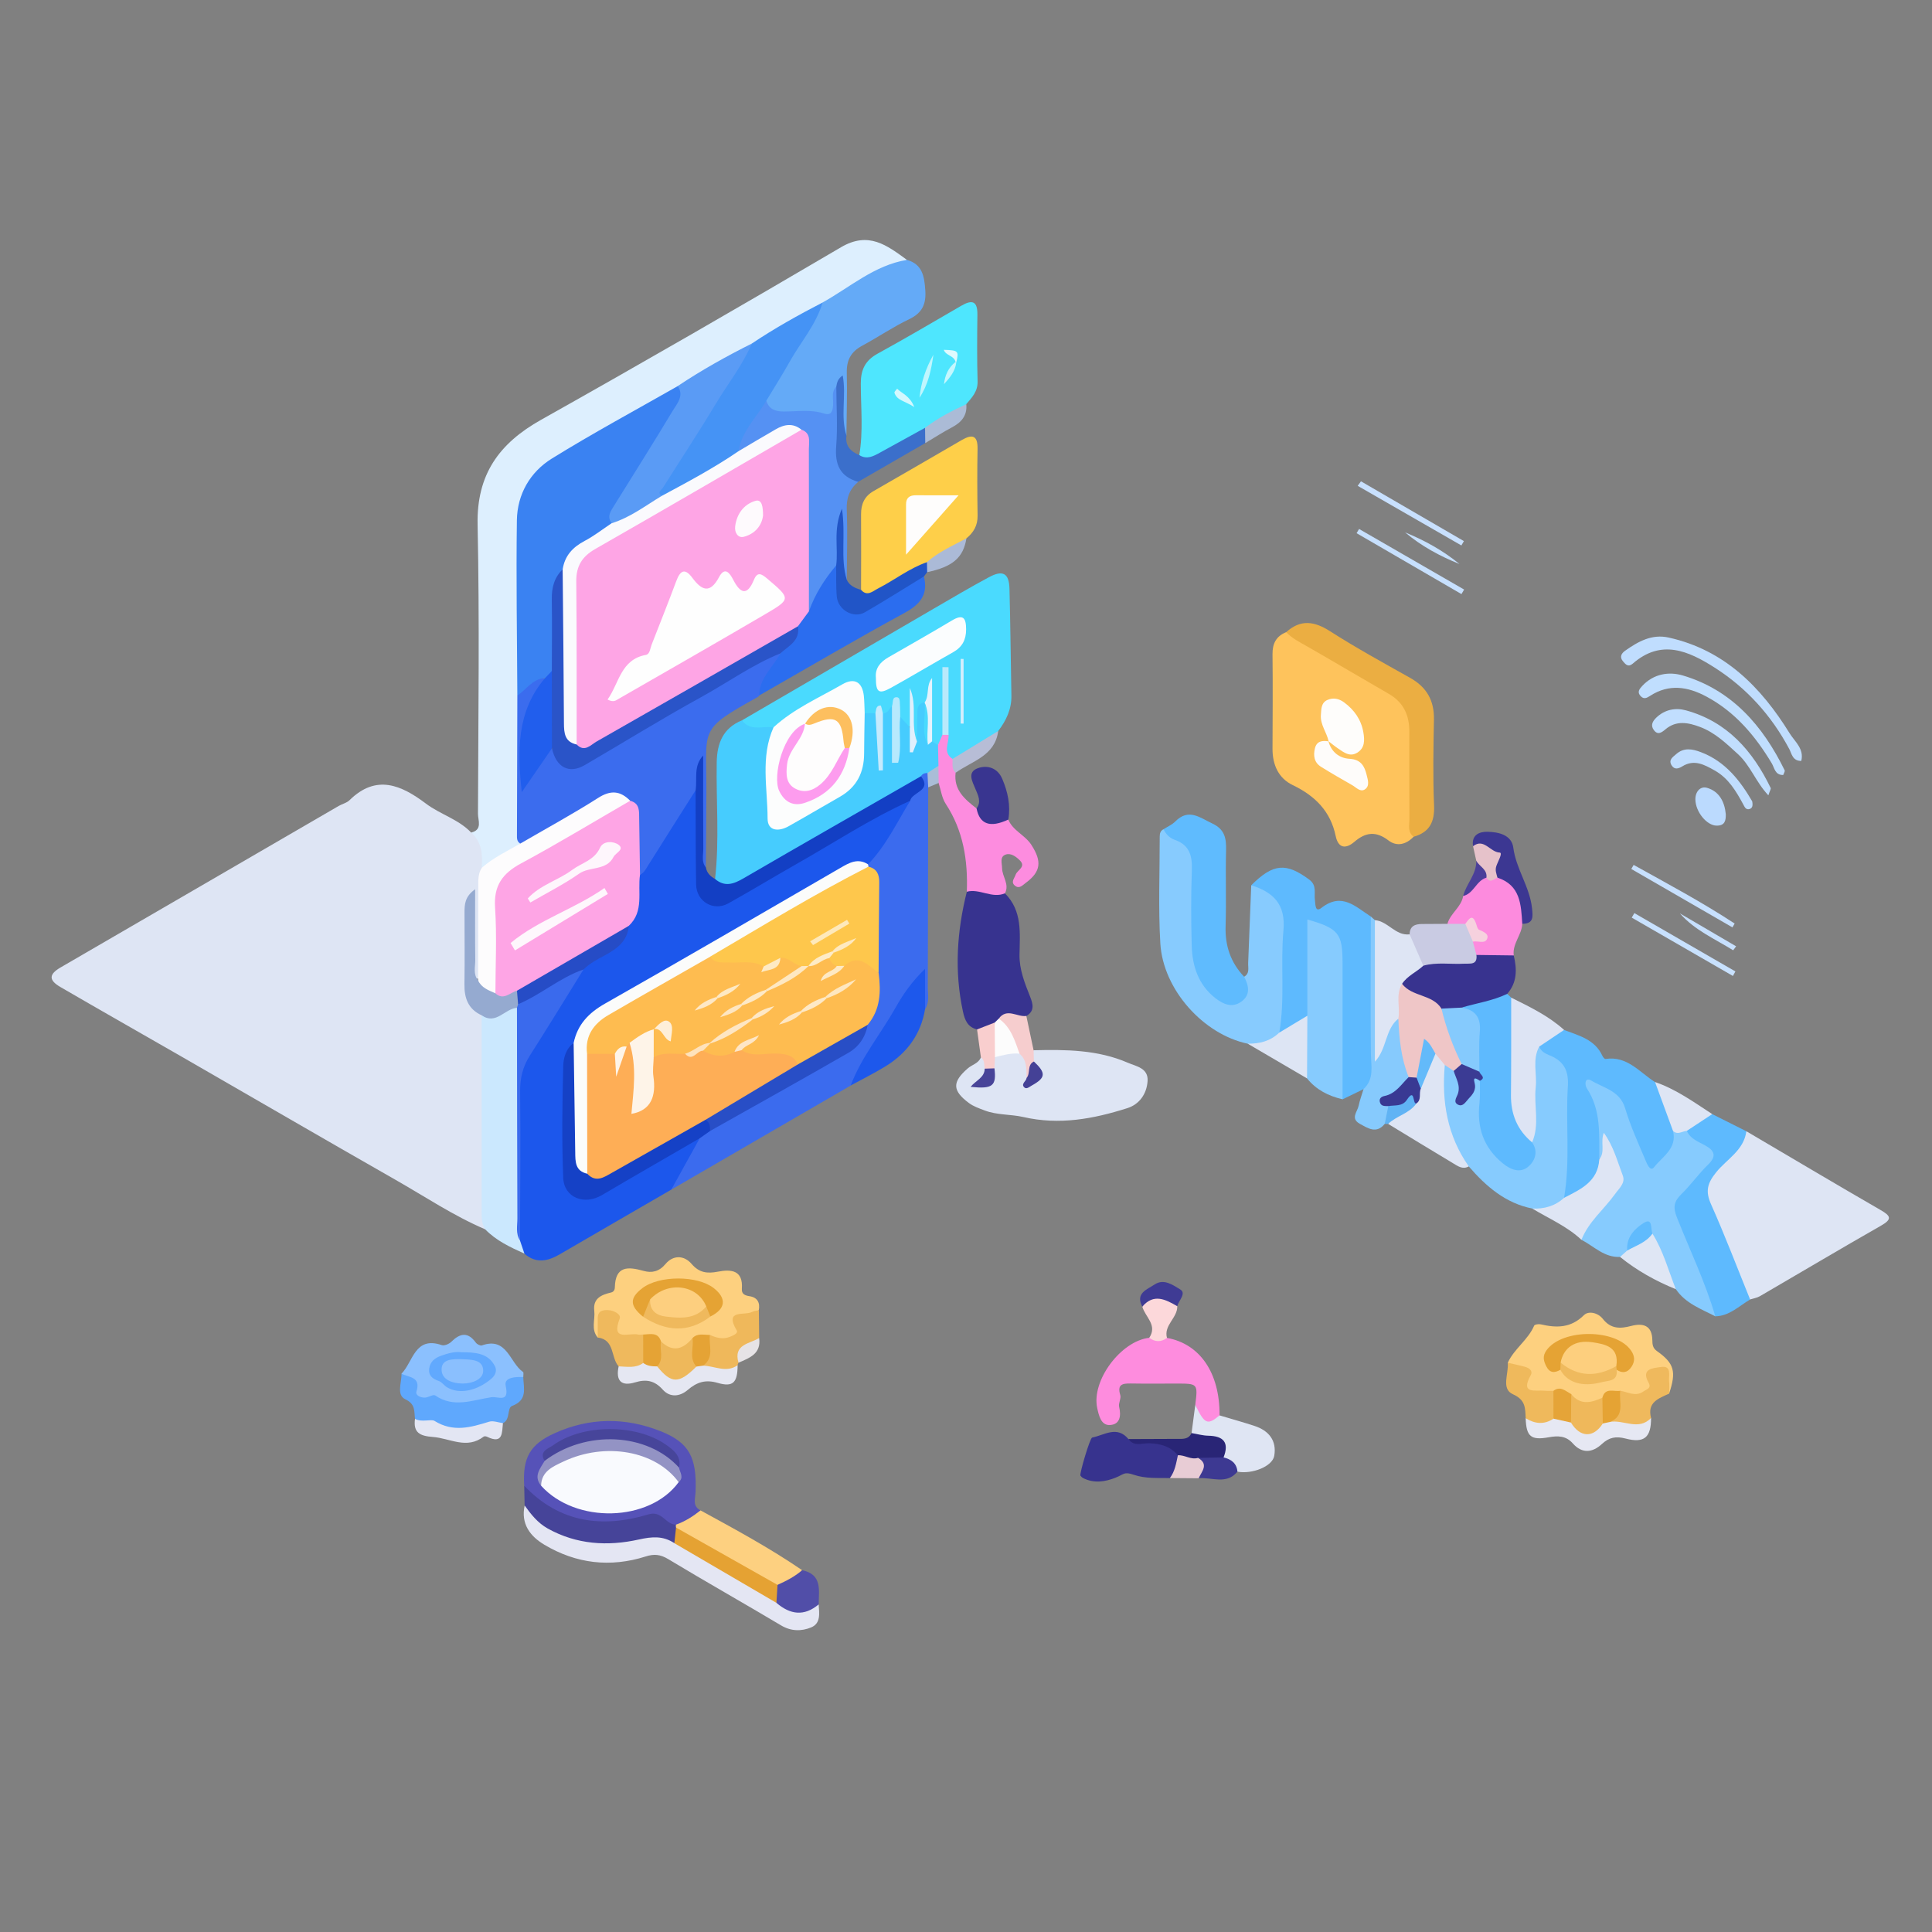 <?xml version="1.0" encoding="utf-8"?>
<!-- Generator: Adobe Illustrator 25.0.1, SVG Export Plug-In . SVG Version: 6.00 Build 0)  -->
<svg version="1.1" id="圖層_1" xmlns="http://www.w3.org/2000/svg" xmlns:xlink="http://www.w3.org/1999/xlink" x="0px" y="0px"
	 viewBox="0 0 512 512" style="enable-background:new 0 0 512 512;" xml:space="preserve">
<rect x="0" y="0" width="512" height="512" fill="#808080" stroke="none"/>
<style type="text/css">
	.st0{fill:#DEE5F4;}
	.st1{fill:#1C57EC;}
	.st2{fill:#DDEFFE;}
	.st3{fill:#FEC35C;}
	.st4{fill:#3B6CEE;}
	.st5{fill:#4ADAFE;}
	.st6{fill:#3B6BEE;}
	.st7{fill:#46CCFE;}
	.st8{fill:#87CBFE;}
	.st9{fill:#86CBFE;}
	.st10{fill:#4EE6FE;}
	.st11{fill:#64AAF7;}
	.st12{fill:#5EBAFE;}
	.st13{fill:#FECF49;}
	.st14{fill:#CBE8FE;}
	.st15{fill:#37338F;}
	.st16{fill:#5FBBFE;}
	.st17{fill:#5591F3;}
	.st18{fill:#EBAE42;}
	.st19{fill:#2B6DEF;}
	.st20{fill:#FDD07F;}
	.st21{fill:#FE8CDE;}
	.st22{fill:#E4E6F3;}
	.st23{fill:#FD8CDF;}
	.st24{fill:#133FC4;}
	.st25{fill:#5652B8;}
	.st26{fill:#38338F;}
	.st27{fill:#DDE4F4;}
	.st28{fill:#FD8BDE;}
	.st29{fill:#8BC0FE;}
	.st30{fill:#37338E;}
	.st31{fill:#464499;}
	.st32{fill:#FDD080;}
	.st33{fill:#5FA8FD;}
	.st34{fill:#86CAFD;}
	.st35{fill:#1D58EC;}
	.st36{fill:#DFE5F3;}
	.st37{fill:#C0DDFE;}
	.st38{fill:#3B6FCB;}
	.st39{fill:#2155C7;}
	.st40{fill:#C9CBE3;}
	.st41{fill:#C0DEFE;}
	.st42{fill:#E6E8F3;}
	.st43{fill:#E5E7F2;}
	.st44{fill:#DDE5F4;}
	.st45{fill:#C1DEFE;}
	.st46{fill:#393590;}
	.st47{fill:#EFB95D;}
	.st48{fill:#3C3792;}
	.st49{fill:#EFB85B;}
	.st50{fill:#EFB95C;}
	.st51{fill:#514EA8;}
	.st52{fill:#DFE6F4;}
	.st53{fill:#E3E6F3;}
	.st54{fill:#292576;}
	.st55{fill:#F6CDCE;}
	.st56{fill:#FCD8DA;}
	.st57{fill:#BBDAFE;}
	.st58{fill:#3D3992;}
	.st59{fill:#C8E0FE;}
	.st60{fill:#C7E0FE;}
	.st61{fill:#B7BDD6;}
	.st62{fill:#ABBBD6;}
	.st63{fill:#C8E1FE;}
	.st64{fill:#3F3B94;}
	.st65{fill:#F9CECE;}
	.st66{fill:#ABBAD7;}
	.st67{fill:#E6C2CA;}
	.st68{fill:#E8CCD5;}
	.st69{fill:#60B3F4;}
	.st70{fill:#C6E0FE;}
	.st71{fill:#4A3F99;}
	.st72{fill:#E6E3E6;}
	.st73{fill:#AABDD7;}
	.st74{fill:#FDFCFD;}
	.st75{fill:#95AAD0;}
	.st76{fill:#FEA5E5;}
	.st77{fill:#FBFCFB;}
	.st78{fill:#1541C6;}
	.st79{fill:#3A6AED;}
	.st80{fill:#264CC6;}
	.st81{fill:#3A82F2;}
	.st82{fill:#4593F5;}
	.st83{fill:#5A9BF5;}
	.st84{fill:#FEFDFB;}
	.st85{fill:#FEFCFA;}
	.st86{fill:#2A54C8;}
	.st87{fill:#215EED;}
	.st88{fill:#FCFDFD;}
	.st89{fill:#FBFDFE;}
	.st90{fill:#B8E9FB;}
	.st91{fill:#B6E9FD;}
	.st92{fill:#C5EAFD;}
	.st93{fill:#D7EEFC;}
	.st94{fill:#E5F3FD;}
	.st95{fill:#E1EFFC;}
	.st96{fill:#FEBC50;}
	.st97{fill:#FEC74C;}
	.st98{fill:#284EC6;}
	.st99{fill:#60BBFD;}
	.st100{fill:#BFF6FE;}
	.st101{fill:#D3F8FE;}
	.st102{fill:#C4F7FE;}
	.st103{fill:#DEFAFE;}
	.st104{fill:#FEFDFC;}
	.st105{fill:#FCFCFC;}
	.st106{fill:#484498;}
	.st107{fill:#444196;}
	.st108{fill:#EFC6C7;}
	.st109{fill:#3B3B94;}
	.st110{fill:#FAFAFD;}
	.st111{fill:#85CAFD;}
	.st112{fill:#E5A334;}
	.st113{fill:#EFBA5E;}
	.st114{fill:#E5A438;}
	.st115{fill:#EEB85B;}
	.st116{fill:#E5A335;}
	.st117{fill:#E5A233;}
	.st118{fill:#F9FAFE;}
	.st119{fill:#9393C4;}
	.st120{fill:#47459A;}
	.st121{fill:#F6D1DE;}
	.st122{fill:#61A9FE;}
	.st123{fill:#393993;}
	.st124{fill:#63BAFA;}
	.st125{fill:#FEF6FC;}
	.st126{fill:#FEF7FC;}
	.st127{fill:#FEAE56;}
	.st128{fill:#FD9CEE;}
	.st129{fill:#FDBF5F;}
	.st130{fill:#FEF4E8;}
	.st131{fill:#FEEFD9;}
	.st132{fill:#FEE6C3;}
	.st133{fill:#FEE8C2;}
	.st134{fill:#FEE7C0;}
	.st135{fill:#FEE9C4;}
	.st136{fill:#FEE8C6;}
	.st137{fill:#FEE6C2;}
	.st138{fill:#FEE7C5;}
	.st139{fill:#FEE9C6;}
	.st140{fill:#FEEAC4;}
	.st141{fill:#FEE6C6;}
	.st142{fill:#FEE2BC;}
	.st143{fill:#FEEBC6;}
	.st144{fill:#FEE9C3;}
	.st145{fill:#FEE9BB;}
	.st146{fill:#FEE9C0;}
	.st147{fill:#FEFEFE;}
	.st148{fill:#FEFAFD;}
	.st149{fill:#FDCF7E;}
	.st150{fill:#FDCF7F;}
	.st151{fill:#8ABFFE;}
	.st152{fill:#FEFDFD;}
</style>
<g>
	<path class="st0" d="M128.58,325.78c-8.4-3.58-15.97-8.68-23.86-13.17C85.81,301.83,67,290.88,48.13,280.02
		c-10.71-6.16-21.46-12.25-32.14-18.46c-3.16-1.84-3.02-3.39,0.09-5.19c24.57-14.25,49.13-28.53,73.69-42.79
		c0.94-0.54,2.12-0.79,2.86-1.52c7.1-6.98,13.74-3.99,20.24,0.9c3.81,2.87,8.62,4.14,11.99,7.67c4.67,2.03,4.21,6.02,3.83,9.99
		c-1.06,7.25-0.31,14.54-0.54,21.81c-0.07,2.3,0.27,4.67-0.89,6.83c-3.47,0.74-2.59-2.15-2.68-3.63
		c-0.31-5.02-0.12-10.06-0.18-15.09c-0.04,4.65,0.12,9.3-0.11,13.93c-0.28,5.58,0.25,10.81,4.28,15.14
		c0.85,3.03,0.55,6.12,0.56,9.19c0.05,14.16-0.03,28.31,0.04,42.47C129.17,322.79,129.4,324.36,128.58,325.78z"/>
	<path class="st1" d="M177.89,315.27c-9.85,5.71-19.72,11.4-29.56,17.14c-3.18,1.85-6.28,2.51-9.35-0.17
		c-1.06-1.17-2.16-2.33-2.26-4.04c-0.2-13.48-0.02-26.96-0.11-40.44c-0.02-2.74,0.63-5.2,2.06-7.49c4.85-7.75,9.53-15.6,14.54-23.24
		c1.58-2.18,3.9-3.44,6.18-4.68c3.1-1.68,5.48-3.91,6.46-7.4c2.75-3.86,2.22-8.48,2.95-12.81c3.93-6.78,8.32-13.28,12.33-20.02
		c0.75-1.25,1.34-3.34,3.69-2.45c1.72,4.35,0.58,8.88,0.82,13.32c0.18,3.24-0.06,6.51,0.08,9.76c0.23,5.44,3.27,7.3,8.02,4.71
		c5.44-2.96,10.82-6.06,16.15-9.23c8.52-5.08,17.23-9.85,25.8-14.85c1.58-0.93,3.17-2.04,5.2-1.49c0.39,0.26,0.83,0.68,0.64,1.08
		c-2.91,6.11-5.63,12.36-11.25,16.65c-2.52-0.3-4.84,0.07-7.11,1.41c-20.3,11.96-40.78,23.59-61.2,35.35
		c-4.58,2.63-7.67,6.12-9.47,10.95c-1.05,1.75-1.92,3.64-2,5.65c-0.35,9.3-0.45,18.61,0,27.9c0.26,5.35,4.13,7.14,8.85,4.37
		c6.96-4.08,14.04-7.95,20.96-12.1c1.45-0.87,2.82-1.98,4.67-1.83c1.86,1.34,0.58,2.73-0.08,3.95
		C182.95,308.85,180.98,312.45,177.89,315.27z"/>
	<path class="st2" d="M127.66,229.96c0.23-3.46,0.09-6.8-2.8-9.32c3.08-0.74,1.8-3.25,1.81-4.98c0.08-25.54,0.43-51.09-0.1-76.62
		c-0.28-13.31,5.71-21.56,16.84-27.8c26.65-14.96,53.13-30.23,79.47-45.72c7.33-4.31,12.18-0.49,17.47,3.35
		c-7.44,3.7-14.61,7.9-21.83,12.01c-6.42,3.53-12.68,7.34-18.98,11.09c-6.82,3.64-13.52,7.48-20.08,11.58
		c-9.88,5.8-19.83,11.48-29.73,17.24c-7.76,4.51-11.65,11.12-11.52,20.23c0.21,14.69-0.09,29.39,0.15,44.09
		c-0.32,12.38,0.08,24.75,0.02,37.12C136.64,227.32,132,228.43,127.66,229.96z"/>
	<path class="st3" d="M374.62,221.75c-1.98,2.05-4.43,2.69-6.67,0.97c-3.29-2.52-6.04-2.19-9.02,0.37c-2.3,1.97-4.28,1.73-4.96-1.54
		c-1.37-6.59-5.48-10.65-11.4-13.5c-3.78-1.82-5.35-5.4-5.34-9.61c0.03-8.36,0.09-16.73,0-25.09c-0.03-2.84,1-4.76,3.62-5.82
		c1.63,0.02,2.94,0.86,4.3,1.61c7.31,4.06,14.42,8.49,21.78,12.48c5.44,2.95,8.01,7.44,7.87,13.66
		C374.59,204.1,374.98,212.93,374.62,221.75z"/>
	<path class="st4" d="M137.89,223.55c-0.99-0.55-0.89-1.52-0.89-2.42c0.02-12.27,0.06-24.53,0.1-36.8c1.7-2.87,3.2-6.09,7.56-4.43
		c0.22,0.97,0.03,1.95-0.55,2.66c-5.14,6.23-5.47,13.56-5.01,21.11c0.09,1.53,0.02,3.07-0.37,4.57c-0.08,0.6,1,0.32,0.37,0.31
		c-0.18,0-0.23-0.16-0.13-0.45c1.45-3.93,3.18-7.67,6.92-10.03c5.36,5.46,5.34,5.42,12.41,1.28c14.56-8.53,29.26-16.81,43.81-25.35
		c1.33-0.78,2.62-1.72,4.32-1.22c1.56,1.68-0.09,2.84-0.79,4.01c-1.5,2.51-2.96,5.04-4.47,7.55c-0.1,0.12-0.18,0.28-0.31,0.35
		c-15.86,8.8-13.61,8.18-13.66,24.79c-0.02,6.81-0.09,13.61-0.14,20.42c-2.47-0.64-1.6-2.71-1.62-4.2
		c-0.1-6.97-0.06-13.93-0.04-20.72c-0.28,1.38,0.54,3.2-1.06,4.46c-4.23,6.68-8.47,13.35-12.66,20.04
		c-0.57,0.92-1.03,1.87-2.08,2.34c-2.2-2.5-1.12-5.54-1.37-8.36c-0.29-3.3,0.71-6.78-1.51-9.77c-2.43-2.75-4.89-2.96-8.15-0.97
		c-5.41,3.29-10.84,6.58-16.43,9.58C140.82,223,139.62,224.16,137.89,223.55z"/>
	<path class="st5" d="M196.63,190.9c16.99-9.9,33.98-19.81,50.97-29.69c4.82-2.8,9.63-5.65,14.55-8.28c3.63-1.94,5.26-1,5.37,3.06
		c0.25,9.44,0.33,18.89,0.51,28.34c0.07,3.6-1.37,6.61-3.48,9.38c-3.39,3.91-7.49,6.66-12.62,7.77c-3.24-1.89-1.59-4.7-1.36-7.24
		c0.05-4.44-0.01-8.89,0.03-13.34c-0.09,4.44,0.06,8.89-0.08,13.34c-0.11,1.35-0.61,2.49-1.73,3.31c-1.22,0.19-2.02-0.4-2.6-1.4
		c-1.52-4.87-0.03-9.71,0.27-14.56c-0.09,1.65,0.07,3.33-0.82,4.85c-2.54,2.95,0.02,7.12-2.39,10.1c-1.79,0.09-2.08-1.31-1.86-2.44
		c0.62-3.14,0.18-6.31,0.39-9.45c-0.14,2.49,0.01,4.98-0.09,7.47c-2.13,1.81-2.6-0.4-3.56-1.44c-0.43-0.81-0.49-1.74-0.71-2.62
		c-0.15-0.59-0.65-0.79-0.32-0.27c0.01,0.01-0.21,0.16-0.32,0.27c-0.7,0.96-1.47,1.7-2.77,1.29c-1.11-3.28-1.57,0.73-2.43,0.22
		c-0.9,0.28-1.75,0.23-2.55-0.31c-0.21-0.23-0.42-0.47-0.5-0.76c-2.09-7.69-2.25-7.69-9.2-3.71c-5.04,2.89-9.79,6.25-14.94,8.96
		C201.48,193.64,197.9,195.37,196.63,190.9z"/>
	<path class="st0" d="M462.8,299.79c11.85,6.97,23.66,14,35.56,20.87c2.76,1.59,3.14,2.44,0.08,4.18
		c-10.74,6.12-21.35,12.45-32.04,18.66c-0.78,0.45-1.74,0.59-2.61,0.87c-1.71-0.58-2.08-2.19-2.63-3.58
		c-2.92-7.3-6.03-14.51-9.02-21.78c-1.31-3.19-1.15-5.69,1.28-8.42C456.59,307.05,459.85,303.55,462.8,299.79z"/>
	<path class="st6" d="M177.89,315.27c2.51-4.53,5.02-9.07,7.53-13.6c0.22-1.53,1.39-2.26,2.54-3.01
		c12.06-6.35,23.56-13.69,35.51-20.23c3-1.64,4.7-4.4,5.83-7.55c2.52-4.21,2.44-8.86,2.28-13.52c-0.12-6.56-0.06-13.12-0.06-19.69
		c0-2.47-0.16-4.88-1.51-7.05c-0.24-0.52-0.23-1.04,0.02-1.56c4.77-4.92,7.65-11.09,11.18-16.84c-0.03-2.76,3.2-4.29,2.73-7.22
		c0.84-0.79,1.65-0.8,2.43,0.09c0.67,1.28,0.24,2.43-0.39,3.57c-0.03,17.64-0.04,35.28-0.1,52.92c-0.01,1.97,0.51,4.04-0.73,5.87
		c-2.3-2.27-0.79-5.25-1.54-8.22c-6.4,9.5-11.43,19.53-18.17,28.45C209.59,296.87,193.74,306.07,177.89,315.27z"/>
	<path class="st7" d="M245.78,204.85c-0.71,0.02-1.34,0.18-1.71,0.86c-0.51,1.85-2.14,2.61-3.58,3.42
		c-14.56,8.19-28.93,16.72-43.48,24.92c-2.6,1.47-5.57,2.99-7.51-1.11c1.18-10.3,0.26-20.64,0.44-30.95
		c0.09-5.06,1.7-9.05,6.68-11.09c2.26,3.02,5.53,1.43,8.37,1.84c-0.39,6.58-0.88,13.15-0.65,19.75c0.21,5.91,1.49,6.7,6.6,3.9
		c3.38-1.85,6.67-3.88,10.01-5.79c4.77-2.73,6.78-6.83,6.97-12.21c0.11-3.14-0.98-6.5,1.23-9.39c0.95,0,1.9,0,2.85,0
		c1.65,4.36,0.91,8.91,1.35,12.97c0.11-2.46-0.22-5.34-0.35-8.23c-0.08-1.62-0.68-3.43,0.98-4.72c1.35,0.07,1.63-1.21,2.39-1.89
		c2.45,3.46,0.44,7.37,1.18,10.46c0.55-2.15-1.09-5.14,1-7.64c0.85,0.93,1.7,1.86,2.55,2.79c1.16,1.86,0.43,3.8,0.68,5.52
		c0.35-0.24,0.2-1.5,1.22-1.74c0.04-2.29,0.08-4.58,0.11-6.87c0.02-1.52-0.24-3.19,1.94-3.52c0.15,0.16,0.3,0.31,0.45,0.47
		c0.84,2.89,0.15,5.86,0.44,8.78c0.11,0.59,0.39,1.02,1.05,1.08c0.52,0.32,1.05,0.64,1.57,0.96c1.59,1.47,1.35,3.25,0.89,5.08
		C248.74,204.07,247.55,204.92,245.78,204.85z"/>
	<path class="st8" d="M330.65,276.59c-11.71-2.46-22.42-14.3-23.15-26.58c-0.56-9.41-0.15-18.88-0.16-28.32
		c0-0.79,0.17-1.53,0.99-1.92c7.73,3.19,8.66,4.55,8.68,12.73c0.01,5.56-0.04,11.12,0.02,16.68c0.05,4.08,0.78,8.03,3.21,11.42
		c1.55,2.16,3.41,4.27,6.41,3.85c3.26-0.46,2.01-3.72,3.04-5.59c1.56-0.88,1.03-2.39,1.09-3.69c0.29-6.85,0.54-13.7,0.81-20.56
		c4.68-0.26,9.28,2.51,9.37,6.65c0.23,10.85,1.8,21.8-1.3,32.53C337.51,277.4,334.37,277.91,330.65,276.59z"/>
	<path class="st9" d="M429.33,333.1c-4.17,0.2-6.91-2.82-10.22-4.54c-0.66-0.87-0.43-1.75,0-2.6c0.56-1.11,1.24-2.19,2.12-3.03
		c6.45-6.18,9.87-12.88,4.11-20.51c0.18,1.29,1.75,3.78-1.75,4.8c-1.11-1.3-1.04-2.89-0.97-4.41c0.2-4.41-0.44-8.6-2.5-12.56
		c-0.71-1.37-1.37-3.05-0.08-4.33c1.36-1.35,2.88-0.27,4.26,0.39c4.05,1.95,7.15,4.7,8.46,9.25c0.85,2.96,1.97,5.85,3.24,8.67
		c0.48,1.06,0.52,2.7,2.09,2.72c1.39,0.02,1.87-1.45,2.65-2.36c1.13-1.33,1.42-3.07,2.17-4.58c1.35-1.02,2.88-0.91,4.43-0.66
		c9.09,5.99,9.08,5.98,2.42,14.27c-0.87,1.08-1.71,2.19-2.73,3.14c-1.97,1.83-2.14,3.82-1.14,6.27c2.79,6.85,5.59,13.7,8.22,20.61
		c0.63,1.66,1.89,3.33,0.47,5.2c-3.78-1.97-7.91-3.42-10.45-7.18c-3.77-4.1-4.45-9.68-6.9-14.4c-0.54-1.2-1.13-2.47-2.53-0.82
		c-1.28,1.51-2.41,3.14-2.95,5.09C431.33,332.65,430.53,333.18,429.33,333.1z"/>
	<path class="st10" d="M227.72,120.62c1.08-6.31,0.4-12.67,0.4-19c0-3.69,1.2-6.11,4.46-7.9c7.47-4.11,14.83-8.42,22.2-12.71
		c2.89-1.68,4.29-1.19,4.24,2.38c-0.07,5.89-0.12,11.79,0.05,17.68c0.07,2.67-1.49,4.28-3,6.03c-2.91,3.57-7.47,4.68-10.99,7.35
		c-3.72,2.24-7.47,4.44-11.33,6.43C231.86,121.87,229.61,123.29,227.72,120.62z"/>
	<path class="st11" d="M218,80.16c7.3-4.06,13.73-9.87,22.36-11.29c4.09,1.17,4.59,4.35,4.85,7.98c0.27,3.66-0.74,6.05-4.25,7.73
		c-4.31,2.06-8.29,4.79-12.51,7.06c-2.93,1.58-4.12,3.8-4.04,7.13c0.14,5.55-0.05,11.12-0.1,16.67c-2.17-0.34-1.81-2.17-1.9-3.54
		c-0.18-2.71-0.15-5.44,0-8.16c0.03-0.62,0.07,0.17,0.04-0.44c0-0.04-0.08,0.25-0.2,0.38c-0.59,7.12-0.59,7.12-7.64,6.74
		c-2.31-0.13-4.63,0.01-6.94-0.13c-2.08-0.12-4.01-0.53-4.95-2.71c-0.6-1.6-0.07-3.05,0.78-4.37C208.37,95.55,212.62,87.5,218,80.16
		z"/>
	<path class="st12" d="M339.02,273.67c1.57-8.97,0.28-18.07,1.1-27.02c0.65-7-2.63-10.19-8.52-12.05c5.81-5.8,9.22-6.04,15.35-1.51
		c2.13,1.58,1.24,3.59,1.52,5.47c0.16,1.07-0.01,3.38,1.73,2.03c5.45-4.24,9.07-0.25,13.1,2.31c1,1.8,1.23,3.75,1.26,5.79
		c0.18,11.54-0.4,23.08,0.31,34.61c0.15,2.48-0.88,4.51-3.5,5.33c-1.86,0.9-3.71,1.8-5.57,2.7c-1.68-1.78-1.35-4.03-1.36-6.16
		c-0.05-10.36-0.13-20.72,0.03-31.08c0.07-4.42-1.92-6.86-6.3-8.25c-0.85,7.54,0.35,14.94-0.7,22.24
		C345.63,271.41,343.21,273.87,339.02,273.67z"/>
	<path class="st13" d="M228.19,156.32c0.01-6.67,0.05-13.34,0-20c-0.02-2.72,0.89-4.79,3.31-6.18c7.79-4.48,15.58-8.99,23.35-13.51
		c2.81-1.63,4.28-1.3,4.21,2.36c-0.11,5.89-0.08,11.79,0.01,17.68c0.04,2.58-1.06,4.45-2.96,6c-2.5,3.64-6.95,4.47-10.17,7.08
		c-4.22,2.15-8.22,4.68-12.37,6.93C231.8,157.63,229.78,159.33,228.19,156.32z"/>
	<path class="st0" d="M273.92,278.33c8.5-0.21,17-0.15,24.97,3.31c2.2,0.95,5.48,1.39,5.23,4.88c-0.24,3.4-2.18,6.14-5.36,7.15
		c-8.97,2.85-18.01,4.55-27.57,2.35c-3.32-0.76-6.96-0.48-10.28-1.75c-1.43-0.55-2.94-1.06-4.14-1.96
		c-4.44-3.31-4.44-5.57-0.31-9.17c1.14-1,2.86-1.32,3.49-2.92c1.72-0.07,1.61,1.28,1.86,2.36c0.03,1.62-0.61,3-1.75,4.43
		c2.25-1.5,2.25-1.5,2.45-4.54c0.09-0.98,0.32-1.91,0.97-2.69c1.96-1.63,4.19-1.94,6.6-1.35c2.69,1.26,3.06,3.65,3.02,6.22
		c-0.01,0.27-0.07,0.58-0.01,0.86c0.12,0.62,0.43,0.5,0.81,0.18c2.36-2.01-0.34-3.32-0.68-4.96
		C273.05,279.81,273.11,278.95,273.92,278.33z"/>
	<path class="st9" d="M406.09,320.28c-7.15-1.42-12.27-5.88-16.85-11.17c-4.56-2.73-5.5-7.54-6.77-12.06
		c-1.33-4.76-1.51-9.65-0.27-14.52c1.64-1.64,2.58-0.07,3.68,0.79c1.64,2.03,1.65,4.47,1.59,7.15c1.8-0.73,1.91-2.28,2.46-3.61
		c1-2.41,2.07-1.64,3.03,0.1c0.65,2.9,0.41,5.84,0.33,8.75c-0.11,4.55,1.88,7.99,5.14,10.89c1.42,1.26,2.96,2.46,4.96,1.59
		c1.83-0.79,1.94-2.61,1.99-4.35c0.02-0.77,0-1.54,0.12-2.31c0.16-6.18,0-12.34,0.12-18.51c0.04-2.09-0.38-4.41,1.84-5.86
		c7.62,2.17,9.26,4.26,9.28,11.97c0.02,6.31-0.04,12.62,0.02,18.93c0.03,3.27-0.33,6.45-1.65,9.47
		C412.96,321.21,409.71,321.35,406.09,320.28z"/>
	<path class="st12" d="M414.49,317.44c1.7-9.81,0.38-19.71,1.01-29.54c0.27-4.18-1.09-6.72-4.85-8.23c-1.14-0.46-2.26-1.02-2.73-2.3
		c1.09-3.12,3.66-4.03,6.59-4.42c3.91,1.5,8.15,2.5,10.14,6.85c0.16,0.35,0.59,0.88,0.82,0.84c5.76-0.89,9.02,3.53,13.13,6.12
		c2.72,3.9,5.36,7.83,4.76,12.95c1.17,4.63-2.8,6.78-5,9.6c-1.04,1.34-1.91-0.94-2.31-1.88c-1.91-4.53-3.97-9.03-5.37-13.72
		c-1.38-4.65-5.68-5.36-8.93-7.32c-1.76-1.06-1.87,1.03-1.2,2.06c3.81,5.81,3.23,12.34,3.28,18.78
		C424.83,312.44,420.74,316.92,414.49,317.44z"/>
	<path class="st14" d="M137.8,328.75c0.39,1.16,0.79,2.32,1.18,3.48c-3.74-1.71-7.48-3.42-10.4-6.45c-1.14-1.82-0.93-3.84-0.93-5.84
		c0-16.96,0-33.91,0-50.87c2.13-0.83,4.44-1.02,6.53-2.05c1.5-0.74,3.02-0.63,3.74,1.31c0.74,4.76,1,9.51-0.18,14.22
		c-0.39,1.54-0.33,3.06-0.31,4.6C137.64,301.02,136.94,314.89,137.8,328.75z"/>
	<path class="st15" d="M258.93,272.81c-2.49-0.61-3.25-2.46-3.74-4.75c-2.31-10.68-1.6-21.24,1.03-31.74
		c3.45-1.9,6.77-0.55,10.1,0.43c4.64,4.64,3.95,10.5,3.86,16.28c-0.06,3.9,1.38,7.5,2.79,11.05c0.8,2.01,1.29,3.82-0.98,5.18
		c-2.06,1.5-4.75-0.3-6.78,1.33c-0.51,0.38-1.01,0.78-1.51,1.16C262.22,272.59,260.87,274.03,258.93,272.81z"/>
	<path class="st16" d="M329.71,258.84c1.25,2.39,1.76,4.83-0.78,6.63c-2.42,1.72-4.8,0.64-6.83-0.94
		c-4.49-3.51-6.13-8.46-6.28-13.89c-0.18-6.66-0.21-13.34,0.03-20c0.14-3.8-0.58-6.7-4.53-8.08c-1.35-0.47-2.34-1.49-2.97-2.81
		c1.04-0.67,2.24-1.18,3.09-2.03c3.56-3.61,6.49-1.06,9.85,0.52c3.34,1.58,3.71,3.98,3.63,7.14c-0.17,6.64,0.09,13.3-0.12,19.94
		C324.61,250.58,326.1,255.05,329.71,258.84z"/>
	<path class="st17" d="M203.08,106.2c0.74,2.27,2.33,2.85,4.65,2.86c3.53,0,7.11-0.61,10.61,0.52c2.01,0.65,2.33-0.66,2.44-2.26
		c0.12-1.64-0.57-3.44,0.85-4.86c1.38,1.19,0.95,2.81,0.99,4.29c0.08,3.66,0.46,7.37,0.27,10.97c-0.22,4.38,2.2,7.04,4.53,9.98
		c-2.28,1.93-3.14,4.26-3.02,7.35c0.24,6.18,0.03,12.38,0,18.57c-2.29-0.35-1.81-2.11-1.78-3.59c0.05-3.56,0.01-7.13,0.03-10.69
		c-0.09,3.38,0.13,6.77-0.13,10.15c-1.72,4.18-4.86,7.53-6.66,11.67c-0.55,1.26-1.57,1.41-2.38,0.01c-1.01-2.84-0.61-5.79-0.62-8.69
		c-0.05-10.3-0.01-20.6-0.03-30.9c0-2,0.03-4.01-0.78-5.88c-2.49-3.04-4.95-1.09-7.46-0.01c-3,1.3-5.21,4.53-9.08,3.71
		C195.31,113.43,198.77,109.57,203.08,106.2z"/>
	<path class="st18" d="M374.62,221.75c-1.66-1.26-1.1-3.09-1.11-4.72c-0.05-7.71-0.03-15.43-0.02-23.14
		c0.01-4.32-1.53-7.75-5.41-9.99c-7.2-4.15-14.33-8.39-21.54-12.52c-2-1.15-4.08-2.15-5.69-3.85c3.8-3.43,7.42-2.94,11.61-0.26
		c6.9,4.42,14.11,8.36,21.26,12.38c4.36,2.45,6.38,5.99,6.29,10.99c-0.14,7.58-0.29,15.18,0.03,22.76
		C380.23,217.78,378.88,220.55,374.62,221.75z"/>
	<path class="st12" d="M454.57,348.84c-2.63-9.05-6.74-17.53-10.19-26.26c-1.04-2.62-0.78-4.18,1.16-6.07
		c2.53-2.47,4.59-5.42,7.13-7.88c2.29-2.21,1.71-3.67-0.66-5.01c-1.87-1.06-4.02-1.73-4.98-3.93c1.07-3.26,3.89-3.86,6.73-4.44
		c3.01,1.51,6.03,3.03,9.04,4.54c-0.64,5.06-5.19,7.4-7.98,10.86c-2.37,2.93-2.92,5.03-1.37,8.5c3.7,8.3,6.93,16.81,10.35,25.23
		C460.84,346.12,458.32,348.76,454.57,348.84z"/>
	<path class="st19" d="M214.37,162.03c1.59-4.55,4.14-8.52,7.22-12.19c1.74,1.75,1.05,4.04,1.28,6.1c0.6,5.29,3.09,6.68,7.8,4.01
		c3.34-1.89,6.69-3.79,9.99-5.75c1.28-0.76,2.46-1.94,4.19-1.46c1.18,4.8-0.95,7.42-5.19,9.72c-12.96,7.05-25.68,14.55-38.5,21.87
		c0.07-4.63,3.69-7.47,5.62-11.16c0.49-2.96,4.06-4.22,4.08-7.43C211.83,164.31,212.45,162.55,214.37,162.03z"/>
	<path class="st12" d="M406.02,302.74c1.79,2.54,0.66,5.09-1.11,6.52c-1.99,1.62-4.45,0.85-6.64-0.95c-5.13-4.2-6.9-9.5-6.2-15.91
		c0.22-1.97,0.09-3.98,0.12-5.98c0.09-1.36-1.24-2.26-1.17-3.61c-0.26-2.27-0.35-4.57-0.13-6.81c0.35-3.63-0.7-6.54-3.6-8.77
		c3.27-3.72,7.68-3.84,12.13-3.85c0.35,0.33,0.71,0.66,1.06,0.99c1.25,1.73,1.39,3.73,1.38,5.77c0,3.56,0.19,7.14-0.04,10.69
		C401.36,288.52,402,295.94,406.02,302.74z"/>
	<path class="st20" d="M399.57,361.15c1.7-3.72,5.37-6.04,7-9.84c0.14-0.32,1.19-0.48,1.73-0.35c4.21,0.99,8.01,1,11.46-2.43
		c1.23-1.22,3.74-0.64,5.01,0.99c2.08,2.66,4.55,2.65,7.47,1.88c3.16-0.83,5.6-0.21,5.65,3.8c0.01,1.08,0.1,2.05,1.18,2.82
		c4.64,3.28,5.22,5.44,3.26,11.31c-0.5-0.41-0.68-0.99-0.9-1.58c-0.5-1.32,0.49-3.66-1.68-3.78c-2.3-0.12-1.3,2.32-1.93,3.54
		c-1.96,3.77-5.3,2.98-8.54,2.37c-1.77-0.25-3.29,0.27-4.59,1.48c-2.93,1.64-5.78,1.76-8.49-0.46c-1.46-1.36-3.14-1.92-5.12-1.42
		c-3.81,0.35-7.56,0.92-7.48-4.97C403.63,362.61,400.52,362.8,399.57,361.15z"/>
	<path class="st9" d="M346.46,269.18c0-8.46,0-16.92,0-25.51c8.28,2.38,9.33,3.72,9.33,11.43c0,12.07,0,24.14,0,36.22
		c-3.72-0.86-6.97-2.5-9.41-5.53C344.37,280.24,344.23,274.7,346.46,269.18z"/>
	<path class="st20" d="M158.41,354.47c-1.86-2.16-0.64-4.73-0.92-7.09c-0.39-3.27,1.84-4.25,4.44-4.85c0.7-0.16,1-0.71,1.01-1.37
		c0.14-5.74,3.47-5.52,7.67-4.35c2.08,0.58,4.05,0.22,5.76-1.84c1.97-2.37,4.88-2.39,6.9-0.03c2.03,2.37,4.16,2.61,6.95,2.07
		c3.51-0.67,6.74-0.47,6.38,4.55c-0.1,1.4,0.84,1.76,2.05,1.95c2.09,0.33,2.81,1.7,2.44,3.71c-2.21,1.86-5.05,2.57-5.77,6.5
		c-0.49,2.73-4.54,2.06-7.27,1.37c-1.45-0.21-2.87-0.27-4.12,0.72c-2.81,2.59-5.72,3.77-8.93,0.62c-1.41-1.63-3.14-2.34-5.3-1.85
		c-3.41,0.23-7.13,1.02-7.31-4.29c-0.03-0.81-0.48-1.5-1.48-1.36c-0.68,0.09-1.01,0.62-1.19,1.24
		C159.33,351.61,159.73,353.31,158.41,354.47z"/>
	<path class="st21" d="M316.76,372.29c0.7-5.63,0.7-5.63-5.02-5.63c-4.02,0-8.03,0.05-12.05-0.02c-2.2-0.04-3.68,0.22-2.81,3.06
		c0.28,0.92-0.53,2.16-0.3,3.13c0.58,2.45,0.21,4.69-2.47,4.82c-2.35,0.11-2.91-2.59-3.32-4.42c-1.65-7.3,6.25-17.87,13.78-18.7
		c1.57-0.34,3.14-0.61,4.7,0.03c8.77,1.59,14.01,9.32,13.92,20.52c-1.74,3.02-3.89,3.27-5.5,0.66
		C317.02,374.67,317.45,373.34,316.76,372.29z"/>
	<path class="st22" d="M216.95,425.18c0.16,2.33,0.63,5.03-2.01,6.11c-2.56,1.04-5.28,1.05-7.96-0.55
		c-9.93-5.92-20.01-11.59-29.91-17.57c-2.08-1.25-3.74-1.4-5.96-0.69c-9.37,2.98-18.42,1.91-26.83-3.1
		c-3.77-2.24-6.3-5.53-5.24-10.4c0.63,0.03,1.26,0.17,1.69,0.64c8.44,9.2,19.13,8.7,30.02,6.72c2.97-0.54,5.46-0.2,7.94,1.29
		c8.95,5.69,18.22,10.86,27.43,16.12C209.38,426.78,213.17,425.91,216.95,425.18z"/>
	<path class="st23" d="M266.32,236.74c-3.43,1.46-6.69-1.32-10.1-0.43c0.3-8.28-0.91-16.15-5.59-23.28
		c-1.04-1.58-1.28-3.68-1.89-5.54c-1.36-1.51-1-3.03-0.04-4.55c-0.04-1.84-0.08-3.69-0.12-5.53c0.39-0.89,0.78-1.78,1.17-2.67
		c0.54-0.71,1.08-0.71,1.62,0.01c0.18,2.15-1.61,4.63,1.05,6.36c1.35,0.98,0.49,2.46,0.83,3.66c-0.56,4.56,2.43,7.05,5.54,9.47
		c2.11,2.97,5.28,2.89,8.41,2.94c1.21,2.98,4.44,4.09,6.14,6.74c2.78,4.33,2.58,7.06-1.55,10.09c-0.81,0.59-1.67,1.65-2.82,0.7
		c-1.17-0.96-0.15-1.89,0.17-2.87c0.41-1.28,2.89-2.09,1.11-3.85c-0.95-0.94-2.31-1.97-3.67-1.54c-1.74,0.55-1.02,2.34-1.02,3.62
		C265.58,232.32,267.59,234.35,266.32,236.74z"/>
	<path class="st24" d="M189.5,232.94c2.58,2.19,4.91,1.36,7.55-0.18c15.63-9.09,31.34-18.05,47.02-27.05
		c3.01,3.91-2.38,4.13-2.87,6.5c-10.55,4.76-20.19,11.14-30.22,16.82c-6.03,3.42-11.95,7.02-18,10.39c-3.89,2.16-8.42-0.49-8.5-4.99
		c-0.15-8.33-0.1-16.67-0.14-25.01c0.48-3.07-0.63-6.41,2.01-9.2c0,8.25-0.03,16.51,0.03,24.76c0.01,1.64-0.55,3.42,0.69,4.9
		C187.32,231.36,188.27,232.26,189.5,232.94z"/>
	<path class="st25" d="M138.92,393.73c-0.45-7.37,1.47-10.95,8.12-13.94c9.21-4.15,18.66-4.22,27.99-0.52
		c7.61,3.02,9.67,6.92,9.3,16.16c-0.07,1.76-0.9,3.71,1.32,4.84c-1.21,3.31-3.95,4.25-7.09,4.58c-3.67-2.25-7.41-1.84-11.5-1.05
		c-6.45,1.25-12.92,0.6-19.09-1.95C143.99,400.22,140.7,397.82,138.92,393.73z"/>
	<path class="st26" d="M399.42,263.39c-3.85,1.84-8.07,2.44-12.12,3.64c-1.4,1.63-3.18,1.31-4.97,0.96
		c-2.75-1.33-5.34-2.98-8.24-4.04c-1.46-0.53-2.73-1.43-2.98-3.19c0.81-3.29,3.83-4.32,6.19-6.03c2.74-1.24,5.66-0.92,8.52-0.94
		c2.03-0.01,3.89-0.54,5.7-1.37c3.28-0.58,6.59-1.37,9.64,0.79C402.02,256.84,402.1,260.35,399.42,263.39z"/>
	<path class="st27" d="M406.02,302.74c-3.93-3.26-5.65-7.47-5.6-12.55c0.09-8.6,0.05-17.2,0.06-25.81
		c4.92,2.45,9.88,4.82,14.02,8.56c-2.2,1.48-4.39,2.95-6.59,4.42c-1.89,3.47-0.54,7.22-0.93,10.82
		C406.45,293.02,408.09,298,406.02,302.74z"/>
	<path class="st0" d="M377.2,255.92c-1.8,1.69-4.22,2.66-5.64,4.81c0.25,3.24,1.02,6.5-0.32,9.69c-2.74,3.57-2.46,8.87-6.33,11.64
		c-0.91-0.17-1.1-0.62-1.1-1.06c-0.13-11.99-0.08-23.99-0.05-35.98c0-0.53,0.33-0.83,0.61-1.17c3.47,0.28,5.44,4.21,9.21,3.76
		C376.59,249.58,378,252.27,377.2,255.92z"/>
	<path class="st28" d="M401.16,253.2c-3.3-0.04-6.6-0.08-9.89-0.13c-1.4-0.84-1.88-2.01-1.33-3.57c0.3-0.97,2.54-0.51,1.83-1.79
		c-0.76-1.37-1.91-3.2-4.17-1.97c-1.46,0.22-2.89,0.32-4.02-0.9c0.76-2.82,3.68-4.41,4.17-7.38c1.89-1.87,2.85-4.8,6-5.23
		c1.34-0.03,2.67-0.36,4.02-0.2c5.77,3.02,7.62,7.22,5.65,12.8C403.28,247.78,400.76,250.09,401.16,253.2z"/>
	<path class="st29" d="M106.4,364.04c3.1-3.13,3.5-10.04,10.67-7.57c0.67,0.23,1.92-0.29,2.5-0.86c2.32-2.29,4.4-2.74,6.53,0.2
		c0.31,0.43,1.19,0.88,1.6,0.74c6.7-2.37,7.35,4.61,10.91,7.04c0.22,0.15,0.05,0.88,0.07,1.34c-0.35,0.31-0.96,0.52-1.06,0.86
		c-1.98,6.28-8.08,5.09-12.5,6.93c-1.64,0.68-3.37,0.94-4.93,0.06c-2.23-1.26-4.43-1.96-7.05-1.49c-1.66,0.3-3.24-0.51-3.59-2.23
		C109.12,366.9,107.35,365.76,106.4,364.04z"/>
	<path class="st30" d="M310.03,391.7c-3.21-0.07-6.4,0.21-9.57-0.87c-2.62-0.9-2.51-0.14-4.9,0.8c-2.64,1.05-5.71,1.55-8.56,0.05
		c-0.26-0.14-0.49-0.38-0.67-0.62c-0.31-0.41,2.51-9.97,3.1-10.09c3.23-0.63,6.57-3.26,9.62,0.4c2.07,1.6,4.43,0.46,6.65,0.69
		c2.62,0.28,5.33,0.18,6.93,2.86C313.2,387.73,312.98,390.24,310.03,391.7z"/>
	<path class="st31" d="M138.92,393.73c9.3,9.82,20.64,11.31,32.95,7.59c3.59-1.08,4.54,2.75,7.28,2.72
		c0.31,0.42,0.54,0.89,0.67,1.39c0.15,1.34,0.14,2.62-1.12,3.51c-2.99-1.97-5.92-1.73-9.42-0.95c-8.25,1.83-16.48,1.35-24.13-2.92
		c-2.63-1.47-4.42-3.73-6.12-6.11C138.99,397.23,138.96,395.48,138.92,393.73z"/>
	<path class="st32" d="M179.15,404.81c-0.06-0.25-0.07-0.51-0.01-0.76c2.4-0.85,4.52-2.2,6.5-3.78c9.14,4.99,18.31,9.94,26.92,15.84
		c-1.05,3.16-3.69,4.03-6.57,4.57c-6.55-2.07-11.99-6.24-17.83-9.63C185.03,409.24,181.21,408.24,179.15,404.81z"/>
	<path class="st0" d="M382.89,282.24c-0.88,9.66,0.66,18.75,6.35,26.87c-1.65,0.92-2.96-0.12-4.22-0.87
		c-5.74-3.43-11.43-6.92-17.14-10.39c0.83-3.5,4.94-3.47,6.57-6.11c0.78-1.04,0.81-2.35,1.27-3.5c1.54-3,2.02-6.5,4.28-9.16
		C382.02,279.17,383.24,279.99,382.89,282.24z"/>
	<path class="st33" d="M106.4,364.04c1.95,1.02,5.23,0.78,3.96,4.73c-0.34,1.05,1.2,1.69,2.35,1.6c0.9-0.07,2.13-0.92,2.62-0.57
		c4.9,3.4,9.89,1.23,14.87,0.48c1.85-0.28,4.84,1.64,3.81-3.05c-0.49-2.25,2.62-2.38,4.66-2.3c0.08,2.94,1.23,6.09-2.95,7.65
		c-1.41,0.53-0.4,3.62-2.43,4.57c-3.31,1.04-6.99,0.85-9.98,3c-0.47,0.33,0.05,0.32-0.41,0.1c-4.12-2-9.08-1.45-12.92-4.25
		c-0.26-2,0.19-3.87-2.57-5.18C104.99,369.67,106.47,366.39,106.4,364.04z"/>
	<path class="st34" d="M364.36,243.84c0,12.36,0,24.73,0,37.52c3.22-3.41,2.67-8.57,6.21-11.4c2.54,4.61,1.95,9.93,3.4,14.79
		c-0.28,2.72-2.39,4.06-4.36,5.38c-1.38,0.93-2.57,1.66-1.22,3.44c0.39,1.72-0.63,2.97-1.43,4.29c-2.2,2.66-4.36,1.18-6.56-0.02
		c-2.61-1.43-0.68-3.19-0.35-4.79c0.31-1.5,0.86-2.95,1.3-4.43c2.9-2.69,1.99-6.08,1.95-9.44c-0.14-12.09-0.03-24.19-0.02-36.29
		C363.66,243.2,364.01,243.52,364.36,243.84z"/>
	<path class="st35" d="M225.44,287.67c2.84-7.54,8.02-13.74,11.92-20.68c2.01-3.58,4.38-6.95,7.79-10.24c0,3.57,0,7.13,0,10.7
		c-1.12,6.65-4.77,11.61-10.42,15.1C231.72,284.4,228.54,285.97,225.44,287.67z"/>
	<path class="st0" d="M414.49,317.44c4.37-2.25,8.99-4.28,9.33-10.2c1.68-2.01,0.22-4.53,1.21-7.03c2.58,3.54,3.59,7.57,5.03,11.34
		c0.75,1.96-0.99,3.38-2.05,4.87c-2.92,4.09-7.02,7.31-8.91,12.15c-3.81-3.59-8.62-5.62-13.03-8.29
		C409.26,320.42,412.11,319.62,414.49,317.44z"/>
	<path class="st36" d="M316.76,372.29c2.46,5.14,3.25,5.48,6.43,2.8c3.09,0.93,6.21,1.79,9.28,2.8c3.79,1.25,5.91,3.88,5.22,7.92
		c-0.48,2.81-5.86,4.92-9.73,4.2c-1.63-1.02-2.94-2.38-4.14-3.86c-0.17-2.59-1.31-4.22-4.12-4.42c-1.53-0.11-2.96-0.59-3.92-1.95
		C316.1,377.28,316.43,374.79,316.76,372.29z"/>
	<path class="st37" d="M477.35,201.66c-2.34-0.02-2.51-1.9-3.17-3.15c-4.75-8.92-11.34-16.21-19.82-21.61
		c-6.86-4.37-14.1-7.64-21.64-1.05c-1.23,1.07-1.92,0.23-2.64-0.63c-0.96-1.15-0.34-2.11,0.58-2.76c3.45-2.44,7.09-4.5,11.56-3.5
		c14.79,3.29,24.48,13.12,32.08,25.42C475.63,196.52,478.17,198.45,477.35,201.66z"/>
	<path class="st38" d="M227.41,127.69c-4.81-1.39-6.2-4.6-5.81-9.45c0.42-5.23,0.05-10.53,0.03-15.8c0.17-1.07,0.41-2.1,1.7-2.94
		c1.01,5.38-0.67,10.79,0.99,15.93c-0.38,2.71,1.09,4.22,3.4,5.18c2.03,1.27,3.77,0.28,5.52-0.68c3.97-2.19,7.95-4.38,11.92-6.56
		c1.13,1.34,0.55,2.7,0.05,4.05C239.27,120.85,233.34,124.27,227.41,127.69z"/>
	<path class="st39" d="M244.86,152.75c-5.21,3.18-10.36,6.46-15.65,9.51c-3,1.73-7.13-0.6-7.45-4.14c-0.25-2.74-0.12-5.51-0.17-8.26
		c0.63-4.6-0.89-9.44,1.53-15.05c1.07,7.03-0.48,13.04,1.27,18.81c0.74,1.64,2.24,2.22,3.8,2.72c1.67,1.82,3.05,0.35,4.5-0.39
		c4.37-2.23,8.27-5.34,12.96-6.97c1.05,0.86,1.05,1.75,0.06,2.66C245.43,152,245.14,152.37,244.86,152.75z"/>
	<path class="st40" d="M390.33,249.54c0.31,1.18,0.63,2.35,0.94,3.53c0.32,2.76-1.71,2.23-3.28,2.32c-3.6,0.2-7.24-0.46-10.8,0.53
		c-1.21-2.77-2.42-5.55-3.63-8.32c0.05-2.17,1.42-2.73,3.29-2.73c2.24,0,4.48-0.03,6.72-0.04c1.58,0,3.16,0.01,4.74,0.01
		C390.42,245.8,390.88,247.46,390.33,249.54z"/>
	<path class="st41" d="M472.58,205.38c-2.21,0.05-2.32-1.89-3.05-3.1c-4.37-7.27-9.69-13.6-17.31-17.68
		c-4.93-2.64-9.9-3.44-14.91-0.2c-0.84,0.54-1.6,0.99-2.46,0.14c-1.1-1.09-0.4-1.94,0.38-2.78c2.99-3.2,7.03-3.85,10.74-2.75
		c13.04,3.87,21.19,13.32,26.98,25.12C473.09,204.42,472.71,204.95,472.58,205.38z"/>
	<path class="st42" d="M437.55,375.77c0.01,5.15-1.77,6.76-6.76,5.46c-2.56-0.67-4.37-0.32-6.29,1.46c-2.5,2.31-5.26,2.6-7.7-0.18
		c-1.8-2.05-3.98-2.05-6.35-1.62c-4.73,0.86-5.98-0.17-6.13-5.05c2.44-0.46,4.96,0.01,7.38-0.65c1.63-0.03,3.12,0.45,4.55,1.2
		c2.81,2.86,5.64,2.83,8.49,0.05c0.6-0.32,1.25-0.49,1.92-0.58C430.29,375.62,433.93,376.59,437.55,375.77z"/>
	<path class="st43" d="M195.48,361.79c-0.03,4.59-1.18,5.89-5.29,4.69c-3.28-0.96-5.55-0.18-7.95,1.88
		c-2.09,1.79-4.71,2.03-6.6-0.09c-2.18-2.44-4.4-2.82-7.37-1.92c-3.73,1.13-5.12-0.55-4.32-4.25c1.74-1.63,4.01-1.29,6.09-1.68
		c1.41-0.01,2.73,0.4,4.01,0.95c5.24,3.65,5.24,3.65,10.59,0.04c0.64-0.26,1.3-0.39,1.99-0.44
		C189.57,361.3,192.54,361.33,195.48,361.79z"/>
	<path class="st44" d="M346.46,269.18c-0.02,5.54-0.05,11.08-0.08,16.61c-5.25-3.07-10.49-6.14-15.74-9.21
		c3.15,0.06,6.02-0.67,8.37-2.92C341.5,272.17,343.98,270.67,346.46,269.18z"/>
	<path class="st45" d="M468.63,210.77c-3.32-3.53-4.75-7.89-8.03-10.89c-3.1-2.84-6.08-5.73-10.07-7.23
		c-3.1-1.17-6.29-1.81-9.17,0.63c-1.04,0.88-2.06,1.61-3.1,0.16c-0.9-1.26-0.29-2.33,0.69-3.27c2.23-2.14,5.06-2.67,7.8-1.93
		c10.96,2.99,17.72,10.73,22.49,20.56C469.38,209.08,469,209.61,468.63,210.77z"/>
	<path class="st46" d="M267.21,217.19c-4.8,2.26-7.59,1.28-8.41-2.94c1.33-1.81,0.4-3.48-0.31-5.19c-0.81-1.96-2.25-4.44,0.65-5.48
		c2.54-0.92,5.25-0.07,6.47,2.83C267.07,209.85,267.86,213.43,267.21,217.19z"/>
	<path class="st47" d="M437.55,375.77c-3.35,3.52-7.35,0.33-10.97,1.07c1.33-2.63,1.18-5.75,2.81-8.28
		c2.04,0.34,4.04,1.68,6.15,0.18c0.82-0.58,2.2-0.81,1.35-2.32c-2.16-3.82,1.41-3.85,3.19-4.14c3.06-0.5,2.08,2.21,2.25,3.83
		c0.11,1.06,0.02,2.14,0.02,3.21C439.56,370.59,436.45,371.62,437.55,375.77z"/>
	<path class="st48" d="M403.42,244.82c-0.33-5.08-0.48-10.25-6.58-12.23c-0.52-0.35-1.27-0.9-1.12-1.38c1.64-5-2.03-5.83-5.35-6.96
		c-0.46-2.99,1.67-3.86,3.81-3.82c2.94,0.06,6.41,0.8,6.86,4.2c0.74,5.69,4.36,10.37,4.96,16.06
		C406.25,242.96,406.47,244.8,403.42,244.82z"/>
	<path class="st49" d="M195.48,361.79c-3.02,2.14-6.09,0.18-9.14,0.13c0.41-2.76,0.2-5.65,1.79-8.15c1.71,0.76,3.47,1.26,5.3,0.5
		c0.81-0.33,2.27-0.9,1.8-1.7c-3.38-5.73,2.14-3.83,4.12-4.91c0.51-0.28,1.17-0.3,1.76-0.43c0.03,2.45,0.05,4.9,0.08,7.36
		c-1.45,2.49-4.77,3.42-5.47,6.54C195.58,361.33,195.5,361.55,195.48,361.79z"/>
	<path class="st47" d="M170.46,361.2c-2.01,1.46-4.29,0.97-6.51,0.9c-2.13-2.34-0.97-7.06-5.54-7.64c0-1.7,0.01-3.4,0-5.11
		c-0.01-1.97,1.29-2.23,2.81-2.15c1.53,0.08,3.43,1.14,3.01,2.23c-2.41,6.25,2.54,3.67,4.83,4.23c0.44,0.11,0.92,0,1.39-0.01
		C172.3,356.18,172.35,358.69,170.46,361.2z"/>
	<path class="st50" d="M411.69,375.96c-2.48,1.66-4.93,1.38-7.37-0.11c-0.14-2.62,0.05-4.83-3.38-6.36
		c-3.21-1.43-1.07-5.47-1.37-8.35c1.5,0.35,3,0.65,4.48,1.05c1.12,0.3,2.28,1.04,1.6,2.26c-2.83,5.13,1.26,3.86,3.7,4.11
		c0.76,0.08,1.54,0.01,2.32,0.02C413.52,371.04,413.4,373.5,411.69,375.96z"/>
	<path class="st51" d="M206.05,420.01c2.32-1.05,4.58-2.19,6.52-3.89c5.4,1.12,4.41,5.32,4.39,9.06c-3.86,3.25-7.57,2.71-11.2-0.41
		C204.82,423.12,204.4,421.5,206.05,420.01z"/>
	<path class="st52" d="M429.33,333.1c0.64-0.57,1.28-1.14,1.92-1.71c1.6-2.42,3.94-3.73,6.66-4.48c2.87,4.58,4.24,9.78,6.2,14.74
		C438.79,339.49,433.81,336.73,429.33,333.1z"/>
	<path class="st0" d="M453.76,295.25c-2.24,1.48-4.49,2.96-6.73,4.44c-1.22,0.08-2.44,1.18-3.67,0.01
		c-1.59-4.32-3.17-8.63-4.76-12.95C444.17,288.65,448.89,292.08,453.76,295.25z"/>
	<path class="st53" d="M109.98,375.99c1.7,1.04,4.26,0,5.16,0.56c4.97,3.09,9.62,1.72,14.5,0.21c1.07-0.33,2.43,0.23,3.65,0.38
		c-0.28,2.5,0.05,5.69-4.2,3.62c-0.25-0.12-0.71-0.19-0.9-0.05c-4.5,3.47-8.94,0.44-13.46,0.1
		C111.25,380.55,109.48,379.68,109.98,375.99z"/>
	<path class="st54" d="M315.77,379.78c1.48,0.24,2.96,0.67,4.45,0.7c4.06,0.08,5.58,1.81,4.04,5.75c-1.77,1.79-4.05,1.2-6.17,1.32
		c-2.19,0.02-4.28-0.25-5.94-1.89c-2-2.38-4.63-3.09-7.64-3.18c-1.83-0.05-4,0.96-5.45-1.11c4.26-0.02,8.52-0.03,12.78-0.05
		C313.34,381.31,314.95,381.55,315.77,379.78z"/>
	<path class="st37" d="M464.35,212.35c0.25,1.27-0.03,1.83-0.67,2.04c-0.99,0.32-1.33-0.53-1.68-1.18c-1.92-3.53-3.9-6.95-7.6-9.03
		c-2.76-1.55-5.42-3.03-8.57-1.09c-1,0.61-2.05,0.97-2.82-0.24c-0.94-1.48,0.33-2.24,1.23-3.03c2.02-1.76,4.22-1.36,6.49-0.5
		C457.33,201.81,461.23,207.03,464.35,212.35z"/>
	<path class="st55" d="M264.67,269.95c2.18-2.94,4.89-0.36,7.32-0.71c0.64,3.03,1.28,6.05,1.92,9.08c0.03,1,0.05,1.99,0.08,2.99
		c0.06,1.76,0.85,3.85-1.94,4.35c-0.04-2.31,0.16-4.69-1.87-6.42C267.62,276.57,266.19,273.23,264.67,269.95z"/>
	<path class="st56" d="M309.26,354.57c-1.57,1.14-3.14,1.1-4.7-0.03c2.27-3.39-1.09-5.53-1.83-8.26c2.86-4.52,5.1-4.56,9.26-0.12
		C312.07,349.28,308.34,351.17,309.26,354.57z"/>
	<path class="st57" d="M457.35,215.75c0.04,1.74-0.25,3.08-2.45,3.05c-2.56-0.03-5.56-3.6-5.61-6.94c-0.03-2.03,1.29-3.59,3.08-3.08
		C455.6,209.72,457.04,212.46,457.35,215.75z"/>
	<path class="st58" d="M317.49,386.35c2.26-0.04,4.51-0.08,6.77-0.12c2.02,0.49,3.47,1.53,3.68,3.77
		c-2.92,3.56-6.81,1.42-10.28,1.75C316.68,389.98,317.75,388.15,317.49,386.35z"/>
	<path class="st59" d="M360.67,127.55c9.09,5.28,18.19,10.57,27.28,15.85c-0.22,0.38-0.45,0.77-0.67,1.15
		c-9.16-5.27-18.32-10.53-27.48-15.8C360.1,128.35,360.38,127.95,360.67,127.55z"/>
	<path class="st60" d="M459.12,245.77c-8.94-5.16-17.87-10.32-26.81-15.48c0.21-0.36,0.41-0.72,0.62-1.08
		c9.02,5.01,18.13,9.87,26.77,15.54C459.51,245.09,459.32,245.43,459.12,245.77z"/>
	<path class="st61" d="M253.25,204.79c-1.15-1.02-0.73-2.4-0.83-3.66c4.04-2.47,8.08-4.94,12.12-7.41
		C263.69,200.37,257.57,201.67,253.25,204.79z"/>
	<path class="st60" d="M387.3,157.44c-9.26-5.38-18.53-10.76-27.79-16.14c0.22-0.37,0.44-0.75,0.66-1.12
		c9.28,5.35,18.56,10.71,27.84,16.06C387.77,156.64,387.53,157.04,387.3,157.44z"/>
	<path class="st62" d="M245.2,117.43c-0.02-1.35-0.03-2.7-0.05-4.05c3.36-2.58,7.1-4.51,10.93-6.27c0.28,3.01-1.28,4.81-3.8,6.14
		C249.86,114.53,247.55,116.03,245.2,117.43z"/>
	<path class="st63" d="M459.24,258.64c-8.94-5.15-17.87-10.31-26.81-15.46c0.23-0.4,0.46-0.8,0.69-1.2
		c8.93,5.15,17.86,10.31,26.78,15.46C459.69,257.84,459.47,258.24,459.24,258.64z"/>
	<path class="st64" d="M311.98,346.15c-3.11-1.79-6.22-3.44-9.26,0.12c-1.89-3.57,1.25-4.52,3.23-5.85c2.5-1.68,4.93,0.16,6.79,1.27
		C314.51,342.74,312.36,344.63,311.98,346.15z"/>
	<path class="st65" d="M258.93,272.81c1.56-0.61,3.11-1.21,4.67-1.82c2.01,3.04,1.9,6.1,0.07,9.17c-0.04,0.99-0.09,1.97-0.13,2.96
		c-0.84,0.61-1.7,0.75-2.59,0.09c-0.19-1.05,0.06-2.24-1-2.99C259.61,277.74,259.27,275.28,258.93,272.81z"/>
	<path class="st66" d="M245.71,151.63c-0.02-0.89-0.04-1.77-0.06-2.66c3.1-2.74,6.87-4.37,10.46-6.3
		C255.31,147.77,252.47,150.22,245.71,151.63z"/>
	<path class="st67" d="M390.37,224.25c2.91-2.23,4.51,1.58,7.05,1.69c0.92,0.04-0.46,2.35-0.87,3.56c-0.4,1.18,0.04,2.08,0.29,3.09
		c-0.97,0.37-1.95,1.59-2.92-0.01c-1.85-0.92-1.91-2.9-2.69-4.47C390.94,226.83,390.66,225.54,390.37,224.25z"/>
	<path class="st68" d="M317.49,386.35c2.95,1.71,0.97,3.58,0.17,5.41c-2.55-0.02-5.09-0.04-7.63-0.06c1.35-1.79,1.67-3.94,2.12-6.04
		C313.97,385.54,315.6,386.93,317.49,386.35z"/>
	<path class="st60" d="M459.31,251.84c-4.85-3.03-10.17-5.28-14.12-9.78c4.97,2.91,9.93,5.81,14.9,8.72
		C459.82,251.13,459.57,251.49,459.31,251.84z"/>
	<path class="st69" d="M366.97,297.85c0.31-1.57,0.63-3.15,0.94-4.72c1.17-1.21,2.9-1.51,4.17-2.61c2.81-2.44,3.14-0.36,3.27,1.92
		c-1.87,2.67-5.24,3.25-7.48,5.4c0,0-0.45,0.03-0.45,0.03L366.97,297.85z"/>
	<path class="st70" d="M372.37,141.09c5.19,2.12,10.05,4.81,14.41,8.38C381.58,147.38,376.69,144.74,372.37,141.09z"/>
	<path class="st71" d="M391.23,228.12c0.82,1.53,2.98,2.26,2.69,4.47c-2.72,0.78-3.34,4.22-6.17,4.86
		C388.57,234.21,391.32,231.7,391.23,228.12z"/>
	<path class="st72" d="M195.71,361.13c-1.42-4.89,2.91-4.98,5.47-6.54C201.77,358.78,198.63,359.86,195.71,361.13z"/>
	<path class="st73" d="M248.7,202.95c0.01,1.52,0.02,3.04,0.04,4.55c-0.92,0.38-1.84,0.76-2.76,1.15c-0.06-1.27-0.13-2.53-0.19-3.8
		C246.75,204.21,247.73,203.58,248.7,202.95z"/>
	<path class="st74" d="M137.89,223.55c6.89-4.01,13.91-7.82,20.63-12.1c3.34-2.13,5.87-1.89,8.49,0.76c-0.47,1.86-2.01,2.67-3.5,3.5
		c-8.24,4.62-16.24,9.66-24.58,14.11c-4.46,2.38-6.7,5.47-6.37,10.71c0.35,5.71,0.1,11.45,0.07,17.18
		c-0.01,1.84,0.19,3.73-0.77,5.45c-3.19,1.12-4.72-0.3-5.17-3.37c0.02-8.15,0.06-16.31,0.06-24.46c0-1.85-0.14-3.7,0.93-5.36
		C130.73,227.29,134.4,225.56,137.89,223.55z"/>
	<path class="st75" d="M126.68,259.78c0.9,2.01,2.81,2.66,4.61,3.45c2.02-0.21,3.92-1.61,6.06-0.56c0.65,1.03,0.7,2.14,0.43,3.29
		c-0.15,0.45-0.41,0.83-0.78,1.13c-3.22,0.19-5.53,4.63-9.35,1.98c-3.57-1.62-4.63-4.56-4.57-8.26c0.1-6.32,0.02-12.64,0.02-18.97
		c0-2.15,0.08-4.26,2.82-6.18c0,6.65-0.05,12.71,0.03,18.77C125.96,256.22,125.34,258.15,126.68,259.78z"/>
	<path class="st76" d="M137,262.55c-1.87,0.49-3.54,2.67-5.71,0.69c0.01-7.58,0.41-15.18-0.09-22.72
		c-0.39-5.84,1.96-9.05,6.89-11.71c9.78-5.27,19.29-11.04,28.91-16.6c2.65,0.7,2.35,2.88,2.39,4.85c0.09,4.92,0.15,9.84,0.22,14.76
		c-0.67,4.59,1.12,9.71-2.98,13.54c-5.73,5.54-13.08,8.58-19.83,12.49C143.69,259.65,141.01,262.56,137,262.55z"/>
	<path class="st77" d="M230.03,229.05c0.05,0.21,0.09,0.42,0.15,0.63c-3.06,3.44-7.37,4.96-11.19,7.21
		c-10.02,5.89-20.04,11.77-30.21,17.41c-7.9,4.78-15.96,9.3-24,13.82c-4.95,2.79-8.97,6.16-7.82,12.72
		c0.18,8.16,0.09,16.3,0.07,24.45c0,1.98,0.12,4.03-1.26,5.73c-2.78,0.92-3.96-0.97-4.05-3.02c-0.44-10.13-2.54-20.25-0.34-30.41
		c0.11-0.49,0.38-0.82,0.64-1.19c1.02-4.89,3.98-7.98,8.34-10.45c20.87-11.84,41.61-23.93,62.37-35.96
		C225.07,228.63,227.33,227.33,230.03,229.05z"/>
	<path class="st78" d="M152.02,276.39c0.14,9.64,0.3,19.28,0.42,28.92c0.03,2.52-0.04,5.03,3.2,5.74c2.85,0.07,5.33-0.84,7.8-2.31
		c6.35-3.77,12.82-7.36,19.23-11.03c1.6-0.91,3.17-2,5.18-1.15c1.18,0.94,1.15,2.01,0.33,3.16c-0.92,0.65-1.83,1.29-2.75,1.94
		c-8.65,5.02-17.32,9.99-25.94,15.07c-4.63,2.73-10.02,0.68-10.23-4.59c-0.4-9.86-0.25-19.75,0-29.61
		C149.32,280.4,149.95,277.91,152.02,276.39z"/>
	<path class="st79" d="M137,267.09c0.1-0.32,0.2-0.64,0.3-0.97c4.39-4.56,10.2-6.83,15.65-9.66c0.57-0.29,1.2,0,1.69,0.45
		c-4.72,7.6-9.38,15.24-14.19,22.78c-1.9,2.97-2.65,6.01-2.61,9.57c0.15,13.16,0,26.32-0.04,39.48c-1.2-1.85-0.68-3.92-0.69-5.89
		C137.04,304.27,137.03,285.68,137,267.09z"/>
	<path class="st80" d="M154.64,256.92c-6.27,2.15-11.28,6.67-17.34,9.21c-0.1-1.19-0.2-2.39-0.3-3.58
		c9.88-5.73,19.75-11.45,29.63-17.18c-0.33,4.03-3.14,6.07-6.3,7.78C158.31,254.22,156.29,255.29,154.64,256.92z"/>
	<path class="st81" d="M144.44,179.71c-3.32,0.14-4.91,3.04-7.34,4.61c-0.07-15.48-0.34-30.96-0.12-46.44
		c0.1-6.88,3.5-12.79,9.27-16.36c10.91-6.76,22.23-12.85,33.38-19.21c2.05-0.11,1.69,1.36,1.52,2.5c-0.33,2.19-1.47,4.05-2.65,5.88
		c-4.67,7.3-8.94,14.85-13.63,22.14c-1.19,1.86-2.02,3.82-2.36,5.99c-1.11,2.15-3.12,3.35-5.13,4.32c-3.91,1.9-6.59,4.75-7.93,8.87
		c-1.62,2.56-1.83,5.39-1.87,8.34c-0.07,5.63,0.51,11.29-0.41,16.91C146.63,178.5,146.2,179.86,144.44,179.71z"/>
	<path class="st82" d="M203.08,106.2c-2.54,4.39-6.52,7.99-7.33,13.33c0.02,0.65-0.12,1.32-0.65,1.66
		c-6.36,4.07-12.51,8.56-19.95,10.61c-2.16-0.98-0.9-2.43-0.23-3.42c8.33-12.29,15.07-25.63,24.31-37.33
		c6.02-4.04,12.34-7.56,18.77-10.89c-1.74,5.9-5.83,10.51-8.76,15.75C207.29,99.4,205.14,102.77,203.08,106.2z"/>
	<path class="st83" d="M199.23,91.05c-2.44,5.77-6.37,10.67-9.56,15.99c-4.48,7.48-9.3,14.77-13.95,22.15
		c-0.41,0.65-1.64,1.25-0.38,2.21c-3.55,4-7.36,7.53-13.26,7.23c-1.31-1.76-0.23-3.18,0.66-4.62c5.19-8.36,10.45-16.67,15.51-25.11
		c1.15-1.91,3.12-3.95,1.37-6.6C185.9,98.1,192.48,94.43,199.23,91.05z"/>
	<path class="st84" d="M352.1,196.48c-0.48-2.4-2.26-4.41-2.05-7.04c0.12-1.57,0.05-3.22,1.76-3.96c1.52-0.65,3.03-0.35,4.38,0.65
		c2.73,2.01,4.56,4.63,5.12,7.98c0.34,2,0.43,4.13-1.66,5.38c-1.97,1.18-3.53-0.11-5.06-1.14c-0.88-0.59-1.7-1.29-2.55-1.93
		L352.1,196.48z"/>
	<path class="st85" d="M352.04,196.42c0.77,2.88,2.91,4.52,5.61,4.67c3.03,0.17,3.97,1.97,4.53,4.29c0.31,1.27,0.89,2.93-0.48,3.82
		c-1.2,0.79-2.27-0.5-3.29-1.09c-2.8-1.6-5.6-3.2-8.34-4.91c-1.82-1.14-2.07-2.97-1.6-4.89c0.47-1.94,1.96-2.11,3.63-1.84
		C352.1,196.48,352.04,196.42,352.04,196.42z"/>
	<path class="st86" d="M146.24,177.82c0.01-6.32,0.09-12.65-0.01-18.97c-0.05-3.07,0.62-5.77,2.87-7.96
		c1.69,1.78,1.35,4.04,1.36,6.17c0.06,10.38-0.03,20.75,0.06,31.13c0.02,2.58-0.3,5.33,1.86,7.4c2.55,2.1,4.7,0.34,6.75-0.87
		c14.62-8.62,29.37-17.02,44.11-25.43c2.54-1.45,4.79-3.92,8.21-3.32c0.67,3.83-2.48,5.2-4.66,7.19
		c-7.47,3.03-14.02,7.76-21.04,11.62c-10.42,5.73-20.54,12.01-30.82,18c-4.13,2.4-7.56,0.58-8.66-4.47
		C143.61,191.49,144.34,184.65,146.24,177.82z"/>
	<path class="st87" d="M146.24,177.82c0.01,6.83,0.02,13.66,0.03,20.5c-2.58,3.74-5.16,7.49-8,11.61
		c-1.18-11.07-1.35-21.42,6.16-30.21C145.04,179.08,145.64,178.45,146.24,177.82z"/>
	<path class="st88" d="M229.15,189.01c-0.05,3.55-0.14,7.09-0.15,10.64c-0.01,5.03-1.93,8.94-6.4,11.49
		c-4.56,2.59-9.06,5.28-13.64,7.84c-2.58,1.44-5.54,1.32-5.54-2.05c-0.01-8.07-1.94-16.34,1.58-24.19
		c5.37-4.93,12.03-7.81,18.24-11.39c3.23-1.86,5.29-0.57,5.69,3.08C229.09,185.95,229.08,187.48,229.15,189.01z"/>
	<path class="st89" d="M232.12,179.62c-0.25-2.5,1.14-4.18,3.32-5.43c5.63-3.23,11.27-6.44,16.84-9.76c3-1.79,3.74-0.65,3.75,2.35
		c0,2.76-1.02,4.7-3.44,6.06c-5.52,3.11-10.96,6.37-16.5,9.45C232.89,184.06,232.11,183.49,232.12,179.62z"/>
	<path class="st90" d="M251.37,194.76c-0.54,0-1.08-0.01-1.62-0.01c0-5.99,0-11.97,0-17.96c0.54,0.01,1.08,0.02,1.62,0.03
		C251.37,182.8,251.37,188.78,251.37,194.76z"/>
	<path class="st91" d="M238.56,189.95c-0.44,4.04,0.47,8.19-0.54,12.19c-0.55,0.01-1.09,0.01-1.64,0.02c0-5.01,0-10.02,0-15.02
		c0.34-0.81,0-2.21,0.98-2.35c1.27-0.18,1.06,1.15,1.13,1.99C238.57,187.82,238.54,188.89,238.56,189.95z"/>
	<path class="st92" d="M233.98,189.02c0,5.05,0,10.1,0,15.14c-0.37,0.01-0.74,0.03-1.11,0.04c-0.29-5.07-0.58-10.13-0.87-15.2
		c0.2-0.87,0.1-2.03,1.35-2.03C233.56,186.98,233.77,188.31,233.98,189.02z"/>
	<path class="st93" d="M255.36,174.63c0,5.71,0,11.42,0,17.13c-0.26,0-0.52,0-0.77-0.01c0-5.71,0-11.43,0-17.14
		C254.84,174.62,255.1,174.63,255.36,174.63z"/>
	<path class="st94" d="M247.01,196.46c-0.37,0.31-0.73,0.61-1.1,0.92c-1.21-3.66,0.3-7.52-0.86-11.18c0,0,0.02-0.07,0.02-0.07
		c1.3-1.97,0.27-4.45,1.94-6.46C247.01,185.27,247.01,190.87,247.01,196.46z"/>
	<path class="st95" d="M243.02,196.52c-0.37,0.95-0.73,1.91-1.1,2.86c-0.27-0.01-0.54-0.01-0.81-0.02c0-2.21,0-4.42,0-6.62
		c0-3.47,0-6.94,0-10.42C243.2,186.97,241.21,191.92,243.02,196.52z"/>
	<path class="st96" d="M155.58,279.26c-0.6-4.8,1.81-8.03,5.69-10.28c8.96-5.22,17.99-10.32,26.99-15.47
		c4.42,0.85,9.09-0.67,13.37,1.4c1.56,1.85,2.21,1.65,5.08-1.63c2.87-1.11,4.31,0.99,5.93,2.66c-2.33,3.38-6.41,4.22-9.49,6.52
		c-2.07,1.52-4.62,2.22-6.66,3.81c-1.13,0.7-2.19,1.52-3.5,1.84c1.35-0.36,2.5-1.11,3.63-1.91c2.05-1.48,4.56-2.18,6.56-3.75
		c3.39-2.14,7.18-3.63,10.19-6.38c0.29-0.32,0.62-0.6,0.99-0.83c1.76-0.79,3.38-2.1,5.51-1.54c1.02,0.5,1.79,1.25,2.14,2.36
		c0.13,1.35-1.45,1.19-1.83,1.99c1.29-0.61,2.34-1.59,3.18-2.8c4.74-2.69,6.35-2.25,9.49,2.61c0.63,4.91,0.5,9.66-2.9,13.72
		c-5.38,5.27-11.47,9.29-19.04,10.7c-2.4-1.49-5.04-1.81-7.81-1.78c-2.22,0.02-4.56,0.46-6.54-1.09c-1.08-1.92,0.29-2.35,1.48-2.8
		c-1.61,0.02-2.19,1.5-3,2.71c-3.06,2.11-6.04,2.3-8.91-0.36c-0.1-1.47,1.31-1.7,2.06-2.47c3.73-2.16,7.48-4.31,11.19-6.52
		c0.95-0.71,2.04-1.18,3.06-1.77c-1.16,0.51-2.24,1.15-3.26,1.89c-3.79,2.13-7.54,4.33-11.26,6.58c-2.19,1.33-4.03,3.31-6.76,3.66
		c-2.72,0.02-5.45,0.97-8.15-0.16c-1.28-2.07-1.15-4.24-0.45-6.44c0.96-1.87,2.44-1.42,4-0.69c-1.06-1.15-2.12-0.88-3.19-0.32
		c-1.55,2.04-3.97,2.95-5.86,4.55c-0.5,0.44-1.04,0.8-1.63,1.11c-1.29,0.54-2.38,1.48-3.76,1.83
		C159.83,280.57,157.56,280.91,155.58,279.26z"/>
	<path class="st97" d="M221.73,256.01c-0.98-0.4-1.63-1.1-1.97-2.1c-0.2-1.11,0.76-1.38,1.37-1.91c1.19-0.61,2.26-1.49,3.62-1.72
		c-1.55,0.23-2.76,1.18-4.02,2.01c-2.03,1.49-4.53,2.15-6.51,3.72l0.04-0.03c-0.6,0.54-1.22,0.59-1.84,0.03
		c-2.05-0.28-3.38-2.43-5.63-2.18c-0.9,1.88-2.33,2.73-4.42,2.27c-2.88-1.69-6.05-0.85-9.11-1.03c-1.81-0.11-3.81,0.43-5.02-1.57
		c13.86-8.14,27.58-16.53,41.92-23.83c2.18,0.53,2.87,2.03,2.85,4.13c-0.08,8.02-0.12,16.03-0.17,24.05
		c-2.74-2.03-5.23-5.26-9.1-1.89C223.09,256.52,222.42,256.57,221.73,256.01z"/>
	<path class="st98" d="M211.46,282.07c6.16-3.5,12.33-7,18.49-10.49c-0.57,3.23-2.33,5.82-5.06,7.39
		c-12.19,7.02-24.47,13.86-36.73,20.76c0-1.16,0.05-2.33-1.23-2.96c-0.01-1.24,0.76-2.02,1.71-2.57
		c6.85-3.91,13.66-7.89,20.55-11.72C209.9,282.1,210.68,282.04,211.46,282.07z"/>
	<path class="st5" d="M245.05,186.2c1.6,3.63,0.35,7.47,0.86,11.18C244,193.78,245.37,189.92,245.05,186.2z"/>
	<path class="st99" d="M437.91,326.92c-1.64,2.35-4.33,3.15-6.66,4.48c-0.38-3.48,2.02-5.84,4.31-7.28
		C438.09,322.53,437.38,325.69,437.91,326.92z"/>
	<path class="st100" d="M247.36,94.01c-0.56,4.02-1.38,7.94-3.68,11.39C244.07,101.34,245.36,97.56,247.36,94.01z"/>
	<path class="st101" d="M242.3,107.87c-2.62-1.66-4.64-1.76-5.26-3.79c-0.08-0.26,0.46-0.71,0.71-1.07
		C238.97,104.27,241.05,104.79,242.3,107.87z"/>
	<path class="st102" d="M253.42,96.06c-0.27,2.36-1.74,4.06-3.25,5.75c0.25-2.36,1.14-4.39,3.06-5.9L253.42,96.06z"/>
	<path class="st103" d="M253.23,95.91c-0.38-1.69-2.58-1.63-3.12-3.2c3.89,0.12,4.04,0.28,3.31,3.35
		C253.42,96.06,253.23,95.91,253.23,95.91z"/>
	<path class="st104" d="M240.11,147c0-5.42,0.01-9.37,0-13.31c-0.01-1.78,0.94-2.45,2.62-2.44c3.36,0.03,6.72,0.01,11.3,0.01
		C249.28,136.63,245.19,141.25,240.11,147z"/>
	<path class="st105" d="M263.67,280.16c-0.02-3.06-0.04-6.11-0.06-9.17c0.36-0.34,0.71-0.69,1.07-1.04
		c3.26,2.26,4.26,5.84,5.51,9.29C267.93,279,265.81,279.63,263.67,280.16z"/>
	<path class="st106" d="M260.95,283.21c0.86-0.03,1.73-0.06,2.59-0.09c0.56,4.67-0.45,5.52-6.32,4.91
		C258.57,286.34,260.95,285.58,260.95,283.21z"/>
	<path class="st107" d="M272.06,285.66c1.1-1.25,0.05-3.45,1.94-4.35c3.26,3.08,3.16,4.3-0.61,6.39c-0.6,0.33-1.44,1.13-2.05,0.36
		C270.6,287.15,271.98,286.53,272.06,285.66z"/>
	<path class="st108" d="M373.31,285.44c-2.01-4.97-2.52-10.19-2.73-15.48c0.53-3.06-0.8-6.31,0.98-9.24
		c2.66,3.5,8.01,2.71,10.44,6.57c3.09,4.38,4.26,9.52,5.84,14.51c-0.41,1.25-1.18,2.04-2.59,2.01c-0.79-0.52-1.57-1.05-2.36-1.57
		c-0.83-1-1.65-2-2.48-3c-1.27-0.08-1.67-1.12-2.26-1.93c-1.24,2.85,0.53,6.83-3.1,8.95C374.3,286.34,373.64,286.23,373.31,285.44z"
		/>
	<path class="st109" d="M385.24,283.81c0.7-0.61,1.4-1.22,2.11-1.82c2.18-0.75,3.66,0.14,4.71,2.03c0.12,0.8,1.9,1.5,0.14,2.41
		c-0.7-0.45-1.92-1.34-1.44,0.46c0.56,2.1-0.58,3.21-1.69,4.42c-0.69,0.75-1.39,2.02-2.6,1.48c-1.43-0.64-0.52-1.86-0.17-2.78
		C387.16,287.71,385.85,285.83,385.24,283.81z"/>
	<path class="st76" d="M211.45,165.98c-17.78,10.19-35.55,20.4-53.36,30.54c-1.57,0.9-3.18,2.94-5.28,0.77
		c-1.25-1.56-1.29-3.42-1.29-5.29c-0.01-12.36,0.08-24.72-0.04-37.08c-0.05-5.03,1.93-8.43,6.3-10.92
		c16.66-9.48,33.22-19.11,49.81-28.71c1.51-0.87,3.05-1.47,4.81-1.42c2.63,0.94,1.96,3.21,1.96,5.11
		c0.03,14.35,0.01,28.69,0.01,43.04C213.4,163.35,212.43,164.67,211.45,165.98z"/>
	<path class="st110" d="M212.4,113.88c-18.2,10.55-36.37,21.16-54.64,31.6c-3.51,2.01-5.08,4.54-5.04,8.58
		c0.14,14.41,0.08,28.82,0.1,43.24c-3.16-0.68-3.36-3-3.37-5.66c-0.06-13.58-0.22-27.15-0.34-40.73c0.54-3.6,2.64-5.89,5.82-7.56
		c2.51-1.32,4.78-3.11,7.16-4.69c4.91-1.51,8.94-4.63,13.26-7.23c6.94-3.73,13.9-7.43,20.41-11.89c3.27-1.92,6.51-3.89,9.8-5.76
		C207.82,112.46,210.15,112.02,212.4,113.88z"/>
	<path class="st111" d="M392.06,284.01c-1.57-0.68-3.14-1.35-4.71-2.03c-2.33-4.7-4.13-9.59-5.35-14.69
		c1.77-0.09,3.54-0.18,5.31-0.26c3.68,0.57,5.18,2.61,4.86,6.4C391.87,276.93,392.07,280.48,392.06,284.01z"/>
	<path class="st112" d="M413.52,363c-1.57,0.91-2.84,0.89-3.77-0.97c-0.74-1.49-0.99-2.73,0.13-4.25c4.24-5.75,18.47-5.67,22.4,0.18
		c0.98,1.45,1.04,2.81,0.08,4.26c-1.06,1.6-2.36,1.78-3.92,0.8c-0.35-0.28-0.62-0.62-0.81-1.03c-0.6-3.7-3.1-5.16-6.52-5.15
		c-3.09,0.01-5.83,0.85-6.53,4.49C414.39,362.01,414.09,362.59,413.52,363z"/>
	<path class="st49" d="M424.76,377.24c-2.47,3.88-6.01,3.78-8.44-0.24c-1.71-2.53-1.96-5.05,0.08-7.54c2.43,3.03,5.3,2.28,8.24,0.95
		C426.62,372.64,426.18,374.93,424.76,377.24z"/>
	<path class="st113" d="M428.34,362.03c0.03,0.33,0.06,0.67,0.09,1c0.38,3.11-2.23,2.8-3.94,3.26c-5.19,1.38-9.16,0.11-10.98-3.29
		c0.02-0.63,0.04-1.26,0.07-1.89C418.43,362.71,423.35,362.93,428.34,362.03z"/>
	<path class="st114" d="M416.4,369.45c-0.03,2.51-0.06,5.03-0.08,7.54c-1.54-0.34-3.09-0.68-4.63-1.03
		c-0.01-2.46-0.01-4.92-0.02-7.37C413.56,367.16,414.91,368.7,416.4,369.45z"/>
	<path class="st112" d="M424.76,377.24c-0.04-2.28-0.08-4.56-0.11-6.84c0.73-2.81,3.05-1.52,4.74-1.83
		c-0.43,2.93,1.42,6.64-2.81,8.28C425.97,376.97,425.37,377.1,424.76,377.24z"/>
	<path class="st112" d="M170.43,348.95c-3.58-2.91-3.63-4.94-0.21-7.57c4.46-3.42,14.61-3.42,18.94-0.01
		c3.5,2.75,3.16,5.51-0.91,7.52c-1.18-0.38-1.81-1.26-2.18-2.37c-2.85-4.65-8.02-5.31-12.75-1.61
		C172.34,346.24,172.37,348.3,170.43,348.95z"/>
	<path class="st115" d="M184.55,362.16c-4.62,4.61-6.65,4.6-10.38-0.05c-0.37-2.31-0.78-4.62,1.01-6.59
		c3.13,2.92,5.85,2.09,8.33-0.91C185.41,356.92,184.88,359.56,184.55,362.16z"/>
	<path class="st47" d="M187.17,346.22c0.36,0.89,0.72,1.79,1.08,2.68c-5.93,4.5-11.87,3.9-17.82,0.05c0.62-1.54,1.24-3.07,1.86-4.61
		c3.44,4.17,7.66,4.36,12.3,2.42C185.43,346.42,186.2,345.86,187.17,346.22z"/>
	<path class="st116" d="M175.18,355.52c-0.45,2.18,0.86,4.63-1.01,6.59c-1.31,0-2.6-0.08-3.71-0.91c0-2.51,0-5.02-0.01-7.53
		C172.3,353.61,174.39,352.92,175.18,355.52z"/>
	<path class="st116" d="M184.55,362.16c-2.06-2.28-0.61-5.04-1.04-7.55c1.33-1.39,3.03-0.81,4.61-0.85
		c-0.35,2.77,1.27,5.97-1.79,8.15C185.74,362,185.14,362.08,184.55,362.16z"/>
	<path class="st117" d="M206.05,420.01c-0.1,1.59-0.19,3.18-0.29,4.76c-9.02-5.27-18.04-10.54-27.05-15.81
		c0.15-1.38,0.3-2.76,0.45-4.14C188.12,409.88,197.08,414.94,206.05,420.01z"/>
	<path class="st118" d="M179.85,392.79c-7.72,10.6-27.29,11.11-36.45,0.94c-1.18-3.25,0.91-5.06,3.23-6.3
		c9.6-5.14,19.36-5.69,29.07-0.26C177.84,388.37,179.83,389.92,179.85,392.79z"/>
	<path class="st119" d="M179.85,392.79c-6.04-8.29-19.39-10.75-30.59-5.44c-2.69,1.28-5.79,2.54-5.86,6.38
		c-2.09-2.53-0.26-4.51,0.93-6.57c1.76-4.09,5.7-4.91,9.33-5.83c7.24-1.84,14.39-1.54,21.17,2.04c2.4,1.26,4.33,2.89,5.13,5.59
		C180.18,390.24,181.34,391.55,179.85,392.79z"/>
	<path class="st120" d="M179.96,388.95c-8.38-9.28-24.72-10.1-35.63-1.8c-1.6-2.6,1.09-3.29,2.24-4.13
		c7.75-5.65,21.88-5.75,29.84-0.21C178.38,384.19,180.66,385.83,179.96,388.95z"/>
	<path class="st121" d="M390.33,249.54c-0.67-1.57-1.34-3.14-2.01-4.7c0.96-1.33,1.92-2.87,2.88,0.01c0.18,0.55,0.35,1.36,0.76,1.54
		c1.16,0.52,2.72,1.1,2.13,2.44C393.48,250.23,391.61,249.25,390.33,249.54z"/>
	<path class="st122" d="M122.14,358.35c3.73,0.04,7.2,0.13,9.03,3.72c0.56,1.11,0.17,2.35-0.94,3.29
		c-3.84,3.27-8.56,4.24-11.79,2.27c-0.77-0.47-1.34-1.37-2.15-1.65c-1.65-0.57-2.78-1.41-2.55-3.28c0.24-1.9,1.55-2.85,3.27-3.46
		C118.78,358.62,120.54,358.15,122.14,358.35z"/>
	<path class="st123" d="M373.31,285.44c0.7,0.05,1.4,0.1,2.1,0.15c1.26,0.64,1.49,1.68,1.11,2.94c-0.56,1.25,0.29,2.92-1.17,3.9
		c-1.07,0.29-0.28-4.33-2.52-0.95c-1.21,1.82-3.2,1.34-4.92,1.65c-0.91-0.03-1.93,0.12-2.24-1.09c-0.25-1,0.51-1.45,1.22-1.59
		C369.9,289.85,371.36,287.34,373.31,285.44z"/>
	<path class="st124" d="M376.52,288.53c-0.37-0.98-0.74-1.96-1.11-2.94c0.65-3.39,1.3-6.78,1.98-10.29
		c1.56,0.99,2.19,2.54,3.02,3.94C379.11,282.34,377.82,285.43,376.52,288.53z"/>
	<path class="st125" d="M139.87,238.1c3.22-3.57,8.03-4.79,11.78-7.58c2.51-1.87,5.84-2.51,7.38-5.89c0.86-1.89,3.65-1.74,4.94-0.72
		c1.57,1.24-0.81,2.09-1.36,3.16c-1.91,3.75-6.27,2.46-9.14,4.46c-4.09,2.86-8.59,5.12-12.92,7.64
		C140.33,238.82,140.1,238.46,139.87,238.1z"/>
	<path class="st126" d="M161.09,236.9c-8.21,4.99-16.41,9.98-24.62,14.97c-0.39-0.65-0.77-1.31-1.16-1.96
		c7.49-6.2,17-9.03,24.88-14.58C160.48,235.86,160.78,236.38,161.09,236.9z"/>
	<path class="st127" d="M211.46,282.07c-8.17,4.9-16.35,9.8-24.52,14.7c-8.25,4.67-16.49,9.35-24.74,14.01
		c-2.13,1.2-4.27,2.74-6.57,0.27c-0.02-10.6-0.03-21.19-0.05-31.79c2.46,0,4.91,0,7.37,0c1.6,1.32,0.54,2.7,0.43,3.93
		c0.91-1.74,0.22-4.59,2.7-5.84c0.26-0.33,0.51-0.66,0.77-1c2.54,0.65,1.97,2.82,2.05,4.51c0.18,3.98,0.09,7.98-0.06,12.12
		c2.77-1.07,3.07-3.27,3.22-5.66c0.15-2.41-0.64-5,1.2-7.13c2.63-1.53,5.52-0.72,8.3-0.95c1.8,0.99,2.99-1.73,4.78-0.79
		c2.72,1.57,5.5,1.79,8.33,0.31c0.43-0.99,1.11-0.97,1.9-0.45c2.92,1.96,6.17,0.74,9.26,0.89
		C208.27,279.3,210.33,279.62,211.46,282.07z"/>
	<path class="st128" d="M225.1,198.22c-1.06,7.16-4.8,12.2-11.77,14.53c-3.11,1.04-5.4-0.2-6.82-3.11
		c-1.9-3.9,1.11-15.97,6.85-17.85c0.14,0.16,0.28,0.33,0.42,0.49c0.67,1.72-0.31,2.98-1.23,4.22c-1.31,1.77-2.01,3.81-2.65,5.87
		c-0.66,2.1-0.52,4.09,1.54,5.29c2.03,1.19,3.78,0.24,5.48-1.08c2.91-2.26,3.59-6.11,6.29-8.5
		C223.87,197.78,224.5,197.77,225.1,198.22z"/>
	<path class="st129" d="M225.1,198.22c-0.41,0.01-0.81,0.02-1.22,0.02c-0.48-0.11-0.91-0.4-0.97-0.85c-0.62-4.5-2.55-6.78-7.37-4.57
		c-1.03,0.47-1.71-0.26-2.23-1.08c0,0,0.04,0.05,0.04,0.05c2.47-3.96,6.19-5.43,9.51-3.74C225.94,189.61,226.82,193.61,225.1,198.22
		z"/>
	<path class="st130" d="M173.24,280.19c-0.04,1.69-0.33,3.42-0.08,5.07c0.77,5.23-0.61,9.01-5.83,9.93
		c0.54-6.06,1.52-12.45-0.49-18.83c2.01-1.47,4-2.94,6.46-3.6l-0.05-0.07C173.25,275.19,173.24,277.69,173.24,280.19z"/>
	<path class="st131" d="M173.3,272.76c1.14-1.17,2.68-2.96,4-2.02c1.38,0.98,0.61,3.31,0.45,5.23c-2.01-0.52-2.04-3.62-4.5-3.27
		C173.25,272.7,173.3,272.76,173.3,272.76z"/>
	<path class="st132" d="M199.51,270.15c-3.47,2.65-7.07,5.06-11.29,6.38l-0.13-0.14c3.25-2.96,7.08-4.94,11.11-6.59
		C199.3,269.91,199.41,270.03,199.51,270.15z"/>
	<path class="st133" d="M212.44,256.02c0.61-0.01,1.23-0.02,1.84-0.03c-3.14,3.11-7.02,5.01-11.04,6.69
		c-0.11-0.12-0.21-0.24-0.32-0.36C206.09,260.22,209.26,258.12,212.44,256.02z"/>
	<path class="st134" d="M218.75,264.17c2.3-2.26,5.28-3.3,8.11-4.64c-2.08,2.5-4.78,4-7.78,5.01
		C218.97,264.42,218.86,264.29,218.75,264.17z"/>
	<path class="st130" d="M166.07,277.35c-0.77,2.23-1.55,4.47-2.77,8.01c-0.17-2.96-0.26-4.53-0.36-6.1
		C163.61,278,164.49,277.12,166.07,277.35z"/>
	<path class="st135" d="M189.88,264.19c1.6-2,4.11-2.48,6.33-3.5c-1.52,1.99-3.66,3.07-6.02,3.84L189.88,264.19z"/>
	<path class="st136" d="M199.2,269.79c1.56-1.82,3.74-2.55,6-3.17c-1.54,1.71-3.45,2.87-5.68,3.52
		C199.41,270.02,199.31,269.91,199.2,269.79z"/>
	<path class="st137" d="M196.72,266.44c-1.52,1.8-3.69,2.46-5.89,3.13c1.42-1.82,3.37-2.83,5.56-3.5
		C196.5,266.19,196.61,266.31,196.72,266.44z"/>
	<path class="st138" d="M212.55,268.28c-1.62,1.86-3.82,2.62-6.11,3.24c1.5-1.92,3.58-2.87,5.8-3.59
		C212.34,268.05,212.45,268.16,212.55,268.28z"/>
	<path class="st139" d="M219.08,264.54c-1.83,1.86-4.09,2.96-6.53,3.74c0,0-0.31-0.34-0.31-0.34c1.8-1.89,4.08-2.95,6.51-3.76
		C218.85,264.3,218.96,264.43,219.08,264.54z"/>
	<path class="st136" d="M190.19,264.54c-1.62,1.86-3.81,2.63-6.09,3.26c1.49-1.93,3.56-2.89,5.79-3.6
		C189.88,264.19,190.19,264.54,190.19,264.54z"/>
	<path class="st140" d="M202.38,256.11c1.47-0.76,2.95-1.51,4.42-2.27c-0.12,3.35-3.02,3-5.06,3.8
		C201.96,257.13,202.17,256.62,202.38,256.11z"/>
	<path class="st141" d="M196.55,278.3c-0.63,0.15-1.27,0.3-1.9,0.45c1.05-2.85,3.75-3.04,6.5-4.41
		C199.92,276.81,197.62,276.77,196.55,278.3z"/>
	<path class="st139" d="M203.24,262.68c-1.81,1.88-4.1,2.94-6.52,3.76c-0.1-0.13-0.21-0.25-0.33-0.37c1.82-1.87,4.09-2.96,6.53-3.75
		C203.02,262.45,203.13,262.57,203.24,262.68z"/>
	<path class="st142" d="M186.32,278.45c-1.65-0.09-2.76,3.1-4.78,0.79c2.33-0.62,4.03-2.67,6.55-2.85c0,0,0.13,0.14,0.13,0.14
		C187.59,277.17,186.95,277.81,186.32,278.45z"/>
	<path class="st143" d="M214.23,256.02c1.54-2.28,4.01-3.03,6.4-3.93c0.11,0.12,0.22,0.25,0.32,0.37c-0.4,0.49-0.79,0.97-1.19,1.46
		C217.76,254.19,216.41,256.19,214.23,256.02z"/>
	<path class="st144" d="M221.73,256.01c0.67-0.02,1.35-0.03,2.02-0.05c-1.43,2.15-3.81,2.68-6.26,4.03
		C218.19,257.33,220.81,257.63,221.73,256.01z"/>
	<path class="st145" d="M214.69,249.46c3.26-1.9,6.52-3.79,9.78-5.69c0.21,0.33,0.41,0.66,0.62,0.99c-3.21,1.9-6.42,3.8-9.63,5.7
		C215.2,250.12,214.94,249.79,214.69,249.46z"/>
	<path class="st146" d="M220.63,252.09c1.59-2.01,4.12-2.47,6.31-3.53c-1.45,2.09-3.65,3.09-5.99,3.9
		C220.84,252.34,220.73,252.22,220.63,252.09z"/>
	<path class="st147" d="M161.01,185.39c3.1-4.38,3.49-10.6,10.14-11.83c1.1-0.2,1.15-1.73,1.54-2.72c2.19-5.61,4.43-11.2,6.53-16.84
		c1.05-2.81,2.26-3.57,4.28-0.84c2.45,3.3,4.66,4.28,7.05-0.21c1.52-2.85,2.8-1.18,3.76,0.69c1.83,3.54,3.65,4.48,5.5,0
		c0.91-2.21,2-1.57,3.46-0.34c6.31,5.34,6.42,5.43-0.48,9.47c-12.93,7.58-25.95,15.02-38.95,22.49
		C163.23,185.62,162.6,186.21,161.01,185.39z"/>
	<path class="st148" d="M202.22,136.6c-0.32,2.65-2.1,4.88-5.12,5.66c-1.55,0.4-2.46-1.16-2.28-2.71c0.38-3.31,2.3-5.9,5.34-6.81
		C202,132.18,202.19,134.46,202.22,136.6z"/>
	<path class="st149" d="M428.34,362.03c-5.12,2.9-10.06,2.95-14.76-0.92c0.76-3.94,3.76-6.06,8.32-5.41
		C425.43,356.21,429.15,356.94,428.34,362.03z"/>
	<path class="st150" d="M187.17,346.22c-2.91,3.47-6.86,3.14-10.68,2.69c-2.47-0.28-4.4-1.57-4.19-4.57
		C176.94,339.41,184.81,340.4,187.17,346.22z"/>
	<path class="st151" d="M122.36,360.2c2.44,0.12,5.7,0.02,5.69,3.08c-0.01,2.28-2.95,3.38-5.39,3.37c-2.58,0-5.56-0.91-5.63-3.61
		C116.93,360.11,119.98,360.15,122.36,360.2z"/>
	<path class="st152" d="M213.32,191.74c0.86,0.57,1.59,0.36,2.55-0.04c5.49-2.28,7.17-1.2,7.68,4.72c0.05,0.61,0.22,1.21,0.33,1.82
		c-2.13,3.17-3.33,6.89-6.38,9.54c-2.17,1.88-4.47,2.42-6.75,1.21c-2.47-1.31-2.48-3.79-2.16-6.46
		C209.08,198.37,213.04,195.89,213.32,191.74z"/>
</g>
</svg>
